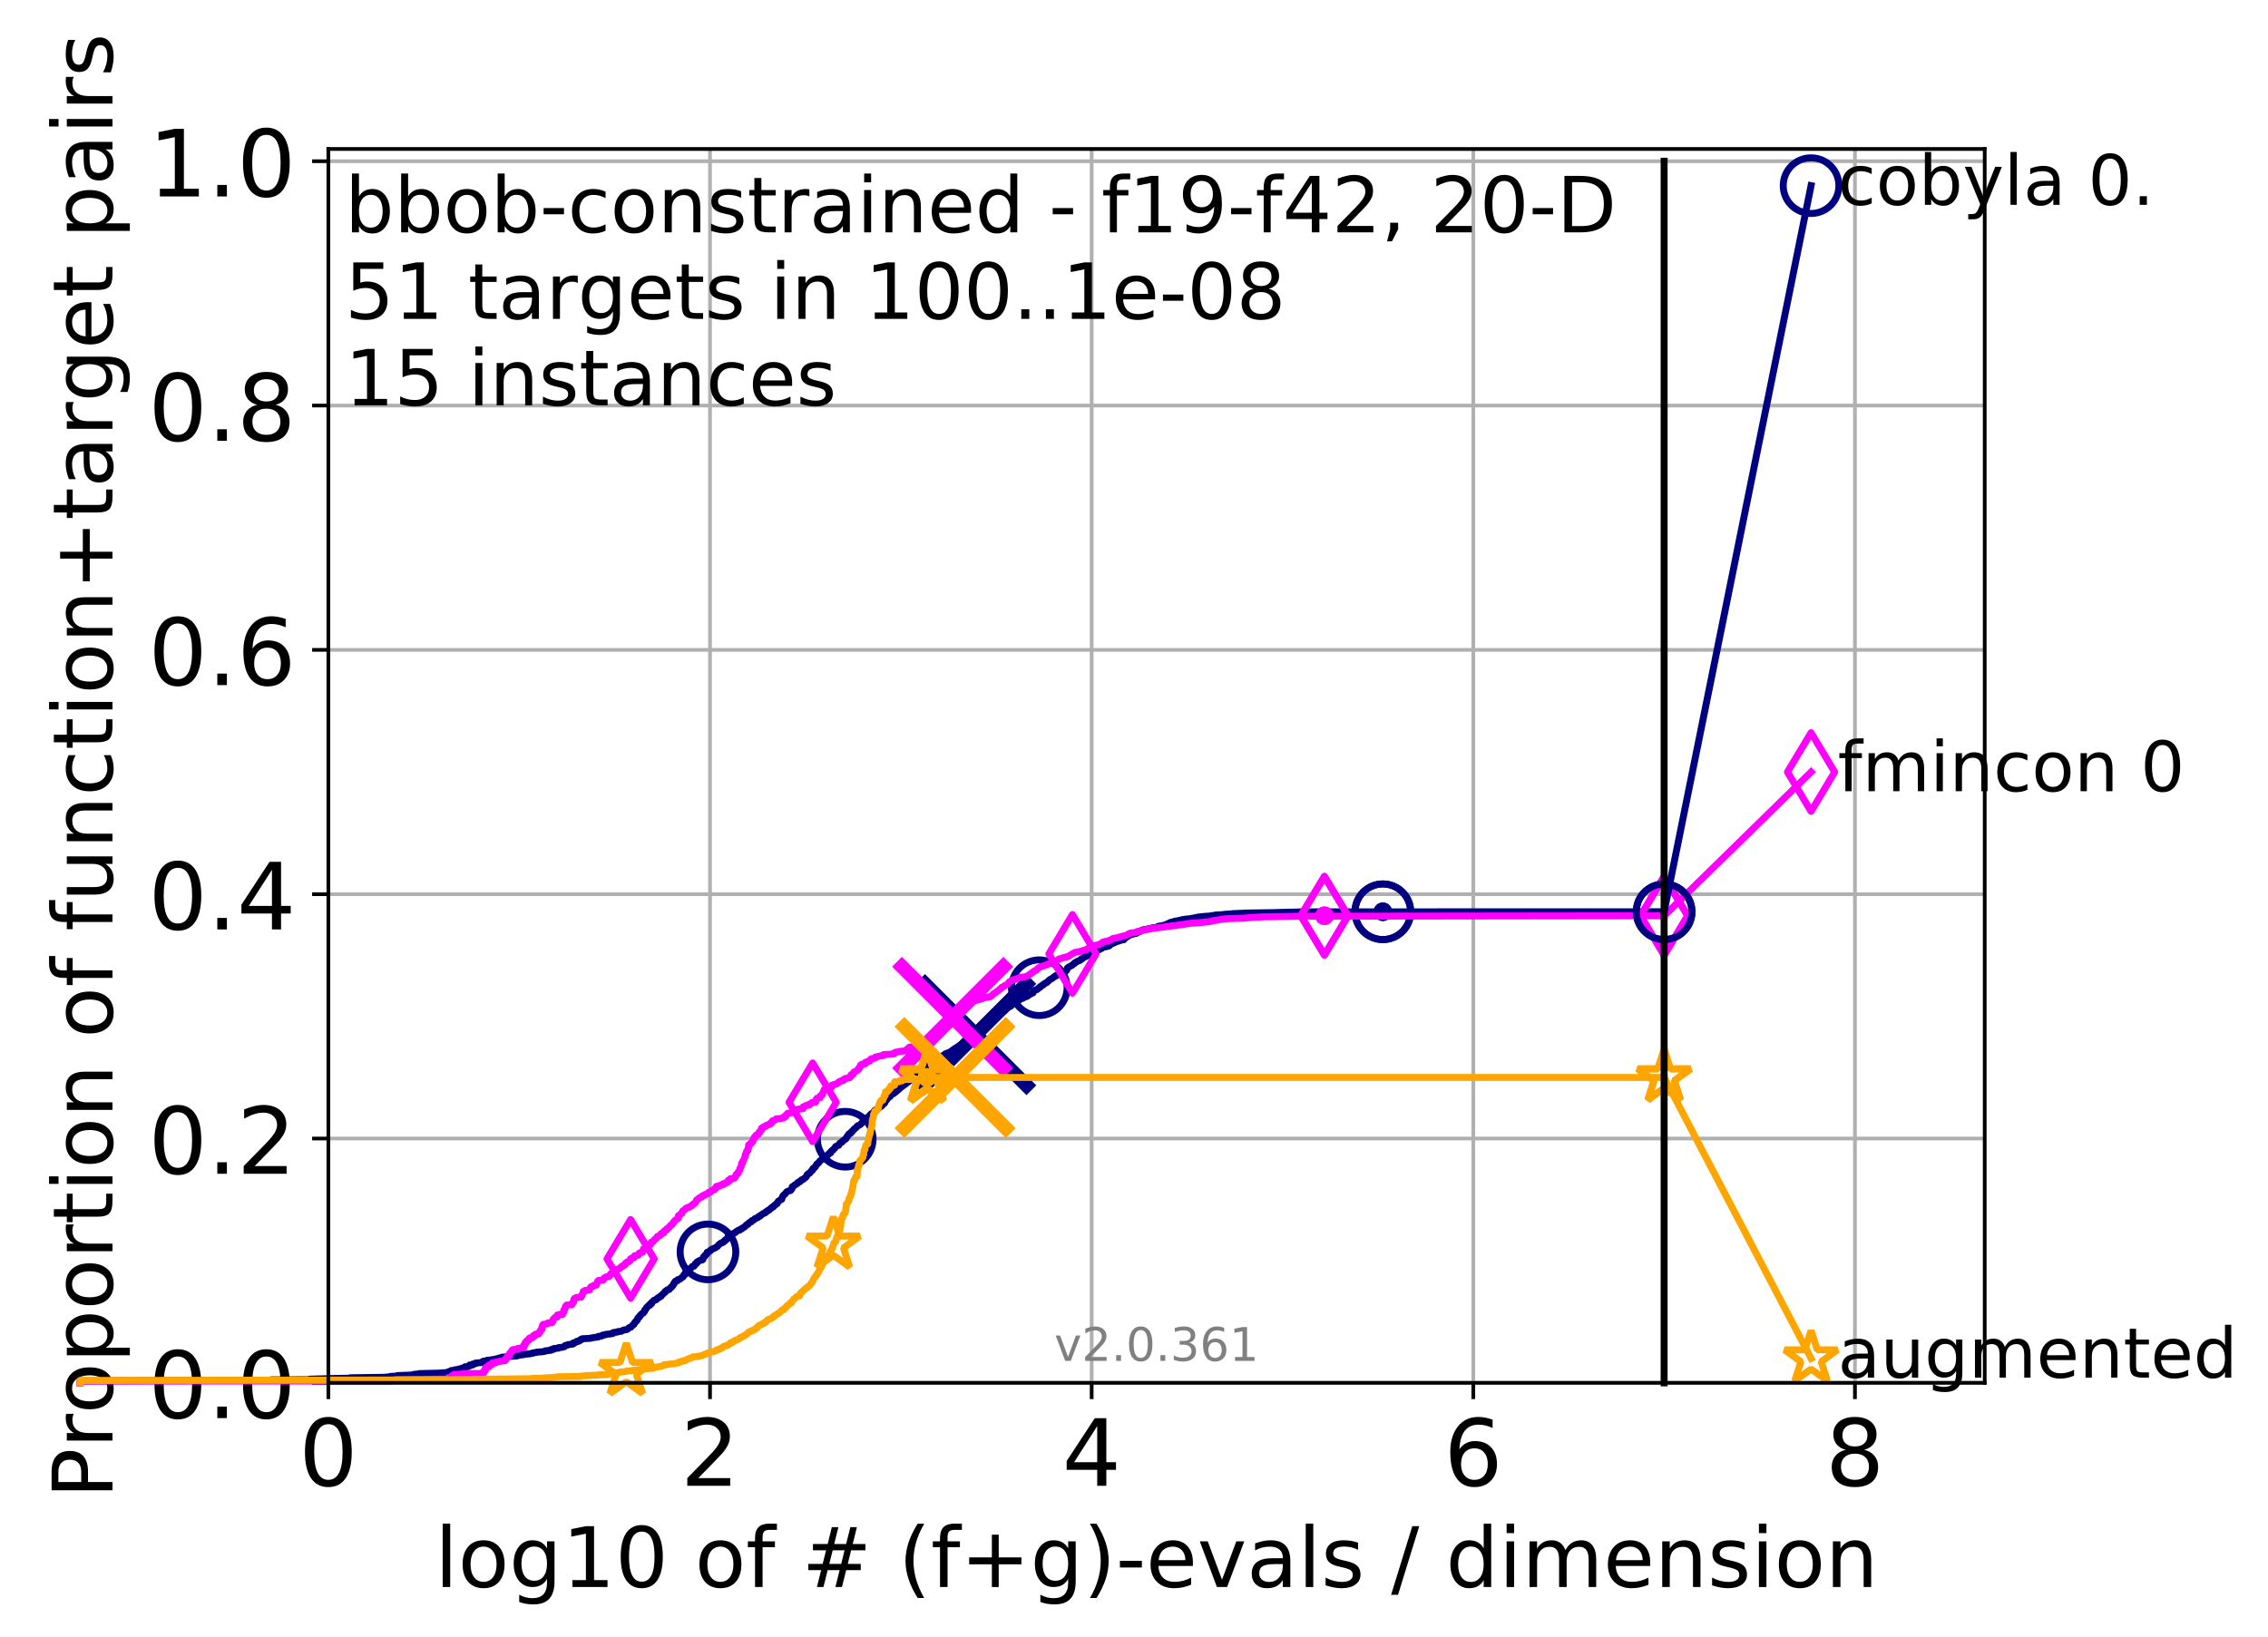 <?xml version="1.0" encoding="utf-8" standalone="no"?>
<!DOCTYPE svg PUBLIC "-//W3C//DTD SVG 1.1//EN"
  "http://www.w3.org/Graphics/SVG/1.1/DTD/svg11.dtd">
<!-- Created with matplotlib (http://matplotlib.org/) -->
<svg height="353pt" version="1.1" viewBox="0 0 489 353" width="489pt" xmlns="http://www.w3.org/2000/svg" xmlns:xlink="http://www.w3.org/1999/xlink">
 <defs>
  <style type="text/css">
*{stroke-linecap:butt;stroke-linejoin:round;}
  </style>
 </defs>
 <g id="figure_1">
  <g id="patch_1">
   <path d="M 0 353.222 
L 489.641 353.222 
L 489.641 0 
L 0 0 
z
" style="fill:#ffffff;"/>
  </g>
  <g id="axes_1">
   <g id="patch_2">
    <path d="M 70.8 298.245 
L 427.92 298.245 
L 427.92 32.133 
L 70.8 32.133 
z
" style="fill:#ffffff;"/>
   </g>
   <g id="matplotlib.axis_1">
    <g id="xtick_1">
     <g id="line2d_1">
      <path clip-path="url(#p7f2c82418a)" d="M 70.8 298.245 
L 70.8 32.133 
" style="fill:none;stroke:#b0b0b0;stroke-linecap:square;stroke-width:0.8;"/>
     </g>
     <g id="line2d_2">
      <defs>
       <path d="M 0 0 
L 0 3.5 
" id="mae9a1725ca" style="stroke:#000000;stroke-width:0.8;"/>
      </defs>
      <g>
       <use style="stroke:#000000;stroke-width:0.8;" x="70.8" xlink:href="#mae9a1725ca" y="298.245"/>
      </g>
     </g>
     <g id="text_1">
      <!-- 0 -->
      <defs>
       <path d="M 31.781 66.406 
Q 24.172 66.406 20.328 58.906 
Q 16.5 51.422 16.5 36.375 
Q 16.5 21.391 20.328 13.891 
Q 24.172 6.391 31.781 6.391 
Q 39.453 6.391 43.281 13.891 
Q 47.125 21.391 47.125 36.375 
Q 47.125 51.422 43.281 58.906 
Q 39.453 66.406 31.781 66.406 
z
M 31.781 74.219 
Q 44.047 74.219 50.516 64.516 
Q 56.984 54.828 56.984 36.375 
Q 56.984 17.969 50.516 8.266 
Q 44.047 -1.422 31.781 -1.422 
Q 19.531 -1.422 13.062 8.266 
Q 6.594 17.969 6.594 36.375 
Q 6.594 54.828 13.062 64.516 
Q 19.531 74.219 31.781 74.219 
z
" id="DejaVuSans-30"/>
      </defs>
      <g transform="translate(64.438 320.442)scale(0.2 -0.2)">
       <use xlink:href="#DejaVuSans-30"/>
      </g>
     </g>
    </g>
    <g id="xtick_2">
     <g id="line2d_3">
      <path clip-path="url(#p7f2c82418a)" d="M 153.086 298.245 
L 153.086 32.133 
" style="fill:none;stroke:#b0b0b0;stroke-linecap:square;stroke-width:0.8;"/>
     </g>
     <g id="line2d_4">
      <g>
       <use style="stroke:#000000;stroke-width:0.8;" x="153.086" xlink:href="#mae9a1725ca" y="298.245"/>
      </g>
     </g>
     <g id="text_2">
      <!-- 2 -->
      <defs>
       <path d="M 19.188 8.297 
L 53.609 8.297 
L 53.609 0 
L 7.328 0 
L 7.328 8.297 
Q 12.938 14.109 22.625 23.891 
Q 32.328 33.688 34.812 36.531 
Q 39.547 41.844 41.422 45.531 
Q 43.312 49.219 43.312 52.781 
Q 43.312 58.594 39.234 62.25 
Q 35.156 65.922 28.609 65.922 
Q 23.969 65.922 18.812 64.312 
Q 13.672 62.703 7.812 59.422 
L 7.812 69.391 
Q 13.766 71.781 18.938 73 
Q 24.125 74.219 28.422 74.219 
Q 39.75 74.219 46.484 68.547 
Q 53.219 62.891 53.219 53.422 
Q 53.219 48.922 51.531 44.891 
Q 49.859 40.875 45.406 35.406 
Q 44.188 33.984 37.641 27.219 
Q 31.109 20.453 19.188 8.297 
z
" id="DejaVuSans-32"/>
      </defs>
      <g transform="translate(146.723 320.442)scale(0.2 -0.2)">
       <use xlink:href="#DejaVuSans-32"/>
      </g>
     </g>
    </g>
    <g id="xtick_3">
     <g id="line2d_5">
      <path clip-path="url(#p7f2c82418a)" d="M 235.371 298.245 
L 235.371 32.133 
" style="fill:none;stroke:#b0b0b0;stroke-linecap:square;stroke-width:0.8;"/>
     </g>
     <g id="line2d_6">
      <g>
       <use style="stroke:#000000;stroke-width:0.8;" x="235.371" xlink:href="#mae9a1725ca" y="298.245"/>
      </g>
     </g>
     <g id="text_3">
      <!-- 4 -->
      <defs>
       <path d="M 37.797 64.312 
L 12.891 25.391 
L 37.797 25.391 
z
M 35.203 72.906 
L 47.609 72.906 
L 47.609 25.391 
L 58.016 25.391 
L 58.016 17.188 
L 47.609 17.188 
L 47.609 0 
L 37.797 0 
L 37.797 17.188 
L 4.891 17.188 
L 4.891 26.703 
z
" id="DejaVuSans-34"/>
      </defs>
      <g transform="translate(229.009 320.442)scale(0.2 -0.2)">
       <use xlink:href="#DejaVuSans-34"/>
      </g>
     </g>
    </g>
    <g id="xtick_4">
     <g id="line2d_7">
      <path clip-path="url(#p7f2c82418a)" d="M 317.657 298.245 
L 317.657 32.133 
" style="fill:none;stroke:#b0b0b0;stroke-linecap:square;stroke-width:0.8;"/>
     </g>
     <g id="line2d_8">
      <g>
       <use style="stroke:#000000;stroke-width:0.8;" x="317.657" xlink:href="#mae9a1725ca" y="298.245"/>
      </g>
     </g>
     <g id="text_4">
      <!-- 6 -->
      <defs>
       <path d="M 33.016 40.375 
Q 26.375 40.375 22.484 35.828 
Q 18.609 31.297 18.609 23.391 
Q 18.609 15.531 22.484 10.953 
Q 26.375 6.391 33.016 6.391 
Q 39.656 6.391 43.531 10.953 
Q 47.406 15.531 47.406 23.391 
Q 47.406 31.297 43.531 35.828 
Q 39.656 40.375 33.016 40.375 
z
M 52.594 71.297 
L 52.594 62.312 
Q 48.875 64.062 45.094 64.984 
Q 41.312 65.922 37.594 65.922 
Q 27.828 65.922 22.672 59.328 
Q 17.531 52.734 16.797 39.406 
Q 19.672 43.656 24.016 45.922 
Q 28.375 48.188 33.594 48.188 
Q 44.578 48.188 50.953 41.516 
Q 57.328 34.859 57.328 23.391 
Q 57.328 12.156 50.688 5.359 
Q 44.047 -1.422 33.016 -1.422 
Q 20.359 -1.422 13.672 8.266 
Q 6.984 17.969 6.984 36.375 
Q 6.984 53.656 15.188 63.938 
Q 23.391 74.219 37.203 74.219 
Q 40.922 74.219 44.703 73.484 
Q 48.484 72.75 52.594 71.297 
z
" id="DejaVuSans-36"/>
      </defs>
      <g transform="translate(311.295 320.442)scale(0.2 -0.2)">
       <use xlink:href="#DejaVuSans-36"/>
      </g>
     </g>
    </g>
    <g id="xtick_5">
     <g id="line2d_9">
      <path clip-path="url(#p7f2c82418a)" d="M 399.943 298.245 
L 399.943 32.133 
" style="fill:none;stroke:#b0b0b0;stroke-linecap:square;stroke-width:0.8;"/>
     </g>
     <g id="line2d_10">
      <g>
       <use style="stroke:#000000;stroke-width:0.8;" x="399.943" xlink:href="#mae9a1725ca" y="298.245"/>
      </g>
     </g>
     <g id="text_5">
      <!-- 8 -->
      <defs>
       <path d="M 31.781 34.625 
Q 24.75 34.625 20.719 30.859 
Q 16.703 27.094 16.703 20.516 
Q 16.703 13.922 20.719 10.156 
Q 24.75 6.391 31.781 6.391 
Q 38.812 6.391 42.859 10.172 
Q 46.922 13.969 46.922 20.516 
Q 46.922 27.094 42.891 30.859 
Q 38.875 34.625 31.781 34.625 
z
M 21.922 38.812 
Q 15.578 40.375 12.031 44.719 
Q 8.5 49.078 8.5 55.328 
Q 8.5 64.062 14.719 69.141 
Q 20.953 74.219 31.781 74.219 
Q 42.672 74.219 48.875 69.141 
Q 55.078 64.062 55.078 55.328 
Q 55.078 49.078 51.531 44.719 
Q 48 40.375 41.703 38.812 
Q 48.828 37.156 52.797 32.312 
Q 56.781 27.484 56.781 20.516 
Q 56.781 9.906 50.312 4.234 
Q 43.844 -1.422 31.781 -1.422 
Q 19.734 -1.422 13.25 4.234 
Q 6.781 9.906 6.781 20.516 
Q 6.781 27.484 10.781 32.312 
Q 14.797 37.156 21.922 38.812 
z
M 18.312 54.391 
Q 18.312 48.734 21.844 45.562 
Q 25.391 42.391 31.781 42.391 
Q 38.141 42.391 41.719 45.562 
Q 45.312 48.734 45.312 54.391 
Q 45.312 60.062 41.719 63.234 
Q 38.141 66.406 31.781 66.406 
Q 25.391 66.406 21.844 63.234 
Q 18.312 60.062 18.312 54.391 
z
" id="DejaVuSans-38"/>
      </defs>
      <g transform="translate(393.58 320.442)scale(0.2 -0.2)">
       <use xlink:href="#DejaVuSans-38"/>
      </g>
     </g>
    </g>
    <g id="text_6">
     <!-- log10 of # (f+g)-evals / dimension -->
     <defs>
      <path d="M 9.422 75.984 
L 18.406 75.984 
L 18.406 0 
L 9.422 0 
z
" id="DejaVuSans-6c"/>
      <path d="M 30.609 48.391 
Q 23.391 48.391 19.188 42.75 
Q 14.984 37.109 14.984 27.297 
Q 14.984 17.484 19.156 11.844 
Q 23.344 6.203 30.609 6.203 
Q 37.797 6.203 41.984 11.859 
Q 46.188 17.531 46.188 27.297 
Q 46.188 37.016 41.984 42.703 
Q 37.797 48.391 30.609 48.391 
z
M 30.609 56 
Q 42.328 56 49.016 48.375 
Q 55.719 40.766 55.719 27.297 
Q 55.719 13.875 49.016 6.219 
Q 42.328 -1.422 30.609 -1.422 
Q 18.844 -1.422 12.172 6.219 
Q 5.516 13.875 5.516 27.297 
Q 5.516 40.766 12.172 48.375 
Q 18.844 56 30.609 56 
z
" id="DejaVuSans-6f"/>
      <path d="M 45.406 27.984 
Q 45.406 37.75 41.375 43.109 
Q 37.359 48.484 30.078 48.484 
Q 22.859 48.484 18.828 43.109 
Q 14.797 37.75 14.797 27.984 
Q 14.797 18.266 18.828 12.891 
Q 22.859 7.516 30.078 7.516 
Q 37.359 7.516 41.375 12.891 
Q 45.406 18.266 45.406 27.984 
z
M 54.391 6.781 
Q 54.391 -7.172 48.188 -13.984 
Q 42 -20.797 29.203 -20.797 
Q 24.469 -20.797 20.266 -20.094 
Q 16.062 -19.391 12.109 -17.922 
L 12.109 -9.188 
Q 16.062 -11.328 19.922 -12.344 
Q 23.781 -13.375 27.781 -13.375 
Q 36.625 -13.375 41.016 -8.766 
Q 45.406 -4.156 45.406 5.172 
L 45.406 9.625 
Q 42.625 4.781 38.281 2.391 
Q 33.938 0 27.875 0 
Q 17.828 0 11.672 7.656 
Q 5.516 15.328 5.516 27.984 
Q 5.516 40.672 11.672 48.328 
Q 17.828 56 27.875 56 
Q 33.938 56 38.281 53.609 
Q 42.625 51.219 45.406 46.391 
L 45.406 54.688 
L 54.391 54.688 
z
" id="DejaVuSans-67"/>
      <path d="M 12.406 8.297 
L 28.516 8.297 
L 28.516 63.922 
L 10.984 60.406 
L 10.984 69.391 
L 28.422 72.906 
L 38.281 72.906 
L 38.281 8.297 
L 54.391 8.297 
L 54.391 0 
L 12.406 0 
z
" id="DejaVuSans-31"/>
      <path id="DejaVuSans-20"/>
      <path d="M 37.109 75.984 
L 37.109 68.5 
L 28.516 68.5 
Q 23.688 68.5 21.797 66.547 
Q 19.922 64.594 19.922 59.516 
L 19.922 54.688 
L 34.719 54.688 
L 34.719 47.703 
L 19.922 47.703 
L 19.922 0 
L 10.891 0 
L 10.891 47.703 
L 2.297 47.703 
L 2.297 54.688 
L 10.891 54.688 
L 10.891 58.5 
Q 10.891 67.625 15.141 71.797 
Q 19.391 75.984 28.609 75.984 
z
" id="DejaVuSans-66"/>
      <path d="M 51.125 44 
L 36.922 44 
L 32.812 27.688 
L 47.125 27.688 
z
M 43.797 71.781 
L 38.719 51.516 
L 52.984 51.516 
L 58.109 71.781 
L 65.922 71.781 
L 60.891 51.516 
L 76.125 51.516 
L 76.125 44 
L 58.984 44 
L 54.984 27.688 
L 70.516 27.688 
L 70.516 20.219 
L 53.078 20.219 
L 48 0 
L 40.188 0 
L 45.219 20.219 
L 30.906 20.219 
L 25.875 0 
L 18.016 0 
L 23.094 20.219 
L 7.719 20.219 
L 7.719 27.688 
L 24.906 27.688 
L 29 44 
L 13.281 44 
L 13.281 51.516 
L 30.906 51.516 
L 35.891 71.781 
z
" id="DejaVuSans-23"/>
      <path d="M 31 75.875 
Q 24.469 64.656 21.281 53.656 
Q 18.109 42.672 18.109 31.391 
Q 18.109 20.125 21.312 9.062 
Q 24.516 -2 31 -13.188 
L 23.188 -13.188 
Q 15.875 -1.703 12.234 9.375 
Q 8.594 20.453 8.594 31.391 
Q 8.594 42.281 12.203 53.312 
Q 15.828 64.359 23.188 75.875 
z
" id="DejaVuSans-28"/>
      <path d="M 46 62.703 
L 46 35.5 
L 73.188 35.5 
L 73.188 27.203 
L 46 27.203 
L 46 0 
L 37.797 0 
L 37.797 27.203 
L 10.594 27.203 
L 10.594 35.5 
L 37.797 35.5 
L 37.797 62.703 
z
" id="DejaVuSans-2b"/>
      <path d="M 8.016 75.875 
L 15.828 75.875 
Q 23.141 64.359 26.781 53.312 
Q 30.422 42.281 30.422 31.391 
Q 30.422 20.453 26.781 9.375 
Q 23.141 -1.703 15.828 -13.188 
L 8.016 -13.188 
Q 14.5 -2 17.703 9.062 
Q 20.906 20.125 20.906 31.391 
Q 20.906 42.672 17.703 53.656 
Q 14.5 64.656 8.016 75.875 
z
" id="DejaVuSans-29"/>
      <path d="M 4.891 31.391 
L 31.203 31.391 
L 31.203 23.391 
L 4.891 23.391 
z
" id="DejaVuSans-2d"/>
      <path d="M 56.203 29.594 
L 56.203 25.203 
L 14.891 25.203 
Q 15.484 15.922 20.484 11.062 
Q 25.484 6.203 34.422 6.203 
Q 39.594 6.203 44.453 7.469 
Q 49.312 8.734 54.109 11.281 
L 54.109 2.781 
Q 49.266 0.734 44.188 -0.344 
Q 39.109 -1.422 33.891 -1.422 
Q 20.797 -1.422 13.156 6.188 
Q 5.516 13.812 5.516 26.812 
Q 5.516 40.234 12.766 48.109 
Q 20.016 56 32.328 56 
Q 43.359 56 49.781 48.891 
Q 56.203 41.797 56.203 29.594 
z
M 47.219 32.234 
Q 47.125 39.594 43.094 43.984 
Q 39.062 48.391 32.422 48.391 
Q 24.906 48.391 20.391 44.141 
Q 15.875 39.891 15.188 32.172 
z
" id="DejaVuSans-65"/>
      <path d="M 2.984 54.688 
L 12.5 54.688 
L 29.594 8.797 
L 46.688 54.688 
L 56.203 54.688 
L 35.688 0 
L 23.484 0 
z
" id="DejaVuSans-76"/>
      <path d="M 34.281 27.484 
Q 23.391 27.484 19.188 25 
Q 14.984 22.516 14.984 16.5 
Q 14.984 11.719 18.141 8.906 
Q 21.297 6.109 26.703 6.109 
Q 34.188 6.109 38.703 11.406 
Q 43.219 16.703 43.219 25.484 
L 43.219 27.484 
z
M 52.203 31.203 
L 52.203 0 
L 43.219 0 
L 43.219 8.297 
Q 40.141 3.328 35.547 0.953 
Q 30.953 -1.422 24.312 -1.422 
Q 15.922 -1.422 10.953 3.297 
Q 6 8.016 6 15.922 
Q 6 25.141 12.172 29.828 
Q 18.359 34.516 30.609 34.516 
L 43.219 34.516 
L 43.219 35.406 
Q 43.219 41.609 39.141 45 
Q 35.062 48.391 27.688 48.391 
Q 23 48.391 18.547 47.266 
Q 14.109 46.141 10.016 43.891 
L 10.016 52.203 
Q 14.938 54.109 19.578 55.047 
Q 24.219 56 28.609 56 
Q 40.484 56 46.344 49.844 
Q 52.203 43.703 52.203 31.203 
z
" id="DejaVuSans-61"/>
      <path d="M 44.281 53.078 
L 44.281 44.578 
Q 40.484 46.531 36.375 47.5 
Q 32.281 48.484 27.875 48.484 
Q 21.188 48.484 17.844 46.438 
Q 14.5 44.391 14.5 40.281 
Q 14.5 37.156 16.891 35.375 
Q 19.281 33.594 26.516 31.984 
L 29.594 31.297 
Q 39.156 29.25 43.188 25.516 
Q 47.219 21.781 47.219 15.094 
Q 47.219 7.469 41.188 3.016 
Q 35.156 -1.422 24.609 -1.422 
Q 20.219 -1.422 15.453 -0.562 
Q 10.688 0.297 5.422 2 
L 5.422 11.281 
Q 10.406 8.688 15.234 7.391 
Q 20.062 6.109 24.812 6.109 
Q 31.156 6.109 34.562 8.281 
Q 37.984 10.453 37.984 14.406 
Q 37.984 18.062 35.516 20.016 
Q 33.062 21.969 24.703 23.781 
L 21.578 24.516 
Q 13.234 26.266 9.516 29.906 
Q 5.812 33.547 5.812 39.891 
Q 5.812 47.609 11.281 51.797 
Q 16.75 56 26.812 56 
Q 31.781 56 36.172 55.266 
Q 40.578 54.547 44.281 53.078 
z
" id="DejaVuSans-73"/>
      <path d="M 25.391 72.906 
L 33.688 72.906 
L 8.297 -9.281 
L 0 -9.281 
z
" id="DejaVuSans-2f"/>
      <path d="M 45.406 46.391 
L 45.406 75.984 
L 54.391 75.984 
L 54.391 0 
L 45.406 0 
L 45.406 8.203 
Q 42.578 3.328 38.25 0.953 
Q 33.938 -1.422 27.875 -1.422 
Q 17.969 -1.422 11.734 6.484 
Q 5.516 14.406 5.516 27.297 
Q 5.516 40.188 11.734 48.094 
Q 17.969 56 27.875 56 
Q 33.938 56 38.25 53.625 
Q 42.578 51.266 45.406 46.391 
z
M 14.797 27.297 
Q 14.797 17.391 18.875 11.75 
Q 22.953 6.109 30.078 6.109 
Q 37.203 6.109 41.297 11.75 
Q 45.406 17.391 45.406 27.297 
Q 45.406 37.203 41.297 42.844 
Q 37.203 48.484 30.078 48.484 
Q 22.953 48.484 18.875 42.844 
Q 14.797 37.203 14.797 27.297 
z
" id="DejaVuSans-64"/>
      <path d="M 9.422 54.688 
L 18.406 54.688 
L 18.406 0 
L 9.422 0 
z
M 9.422 75.984 
L 18.406 75.984 
L 18.406 64.594 
L 9.422 64.594 
z
" id="DejaVuSans-69"/>
      <path d="M 52 44.188 
Q 55.375 50.25 60.062 53.125 
Q 64.75 56 71.094 56 
Q 79.641 56 84.281 50.016 
Q 88.922 44.047 88.922 33.016 
L 88.922 0 
L 79.891 0 
L 79.891 32.719 
Q 79.891 40.578 77.094 44.375 
Q 74.312 48.188 68.609 48.188 
Q 61.625 48.188 57.562 43.547 
Q 53.516 38.922 53.516 30.906 
L 53.516 0 
L 44.484 0 
L 44.484 32.719 
Q 44.484 40.625 41.703 44.406 
Q 38.922 48.188 33.109 48.188 
Q 26.219 48.188 22.156 43.531 
Q 18.109 38.875 18.109 30.906 
L 18.109 0 
L 9.078 0 
L 9.078 54.688 
L 18.109 54.688 
L 18.109 46.188 
Q 21.188 51.219 25.484 53.609 
Q 29.781 56 35.688 56 
Q 41.656 56 45.828 52.969 
Q 50 49.953 52 44.188 
z
" id="DejaVuSans-6d"/>
      <path d="M 54.891 33.016 
L 54.891 0 
L 45.906 0 
L 45.906 32.719 
Q 45.906 40.484 42.875 44.328 
Q 39.844 48.188 33.797 48.188 
Q 26.516 48.188 22.312 43.547 
Q 18.109 38.922 18.109 30.906 
L 18.109 0 
L 9.078 0 
L 9.078 54.688 
L 18.109 54.688 
L 18.109 46.188 
Q 21.344 51.125 25.703 53.562 
Q 30.078 56 35.797 56 
Q 45.219 56 50.047 50.172 
Q 54.891 44.344 54.891 33.016 
z
" id="DejaVuSans-6e"/>
     </defs>
     <g transform="translate(93.753 342.279)scale(0.18 -0.18)">
      <use xlink:href="#DejaVuSans-6c"/>
      <use x="27.783" xlink:href="#DejaVuSans-6f"/>
      <use x="88.965" xlink:href="#DejaVuSans-67"/>
      <use x="152.441" xlink:href="#DejaVuSans-31"/>
      <use x="216.064" xlink:href="#DejaVuSans-30"/>
      <use x="279.688" xlink:href="#DejaVuSans-20"/>
      <use x="311.475" xlink:href="#DejaVuSans-6f"/>
      <use x="372.656" xlink:href="#DejaVuSans-66"/>
      <use x="407.861" xlink:href="#DejaVuSans-20"/>
      <use x="439.648" xlink:href="#DejaVuSans-23"/>
      <use x="523.438" xlink:href="#DejaVuSans-20"/>
      <use x="555.225" xlink:href="#DejaVuSans-28"/>
      <use x="594.238" xlink:href="#DejaVuSans-66"/>
      <use x="629.443" xlink:href="#DejaVuSans-2b"/>
      <use x="713.232" xlink:href="#DejaVuSans-67"/>
      <use x="776.709" xlink:href="#DejaVuSans-29"/>
      <use x="815.723" xlink:href="#DejaVuSans-2d"/>
      <use x="851.807" xlink:href="#DejaVuSans-65"/>
      <use x="913.33" xlink:href="#DejaVuSans-76"/>
      <use x="972.51" xlink:href="#DejaVuSans-61"/>
      <use x="1033.789" xlink:href="#DejaVuSans-6c"/>
      <use x="1061.572" xlink:href="#DejaVuSans-73"/>
      <use x="1113.672" xlink:href="#DejaVuSans-20"/>
      <use x="1145.459" xlink:href="#DejaVuSans-2f"/>
      <use x="1179.15" xlink:href="#DejaVuSans-20"/>
      <use x="1210.938" xlink:href="#DejaVuSans-64"/>
      <use x="1274.414" xlink:href="#DejaVuSans-69"/>
      <use x="1302.197" xlink:href="#DejaVuSans-6d"/>
      <use x="1399.609" xlink:href="#DejaVuSans-65"/>
      <use x="1461.133" xlink:href="#DejaVuSans-6e"/>
      <use x="1524.512" xlink:href="#DejaVuSans-73"/>
      <use x="1576.611" xlink:href="#DejaVuSans-69"/>
      <use x="1604.395" xlink:href="#DejaVuSans-6f"/>
      <use x="1665.576" xlink:href="#DejaVuSans-6e"/>
     </g>
    </g>
   </g>
   <g id="matplotlib.axis_2">
    <g id="ytick_1">
     <g id="line2d_11">
      <path clip-path="url(#p7f2c82418a)" d="M 70.8 298.245 
L 427.92 298.245 
" style="fill:none;stroke:#b0b0b0;stroke-linecap:square;stroke-width:0.8;"/>
     </g>
     <g id="line2d_12">
      <defs>
       <path d="M 0 0 
L -3.5 0 
" id="m386aa9b373" style="stroke:#000000;stroke-width:0.8;"/>
      </defs>
      <g>
       <use style="stroke:#000000;stroke-width:0.8;" x="70.8" xlink:href="#m386aa9b373" y="298.245"/>
      </g>
     </g>
     <g id="text_7">
      <!-- 0.0 -->
      <defs>
       <path d="M 10.688 12.406 
L 21 12.406 
L 21 0 
L 10.688 0 
z
" id="DejaVuSans-2e"/>
      </defs>
      <g transform="translate(31.994 305.844)scale(0.2 -0.2)">
       <use xlink:href="#DejaVuSans-30"/>
       <use x="63.623" xlink:href="#DejaVuSans-2e"/>
       <use x="95.41" xlink:href="#DejaVuSans-30"/>
      </g>
     </g>
    </g>
    <g id="ytick_2">
     <g id="line2d_13">
      <path clip-path="url(#p7f2c82418a)" d="M 70.8 245.55 
L 427.92 245.55 
" style="fill:none;stroke:#b0b0b0;stroke-linecap:square;stroke-width:0.8;"/>
     </g>
     <g id="line2d_14">
      <g>
       <use style="stroke:#000000;stroke-width:0.8;" x="70.8" xlink:href="#m386aa9b373" y="245.55"/>
      </g>
     </g>
     <g id="text_8">
      <!-- 0.2 -->
      <g transform="translate(31.994 253.148)scale(0.2 -0.2)">
       <use xlink:href="#DejaVuSans-30"/>
       <use x="63.623" xlink:href="#DejaVuSans-2e"/>
       <use x="95.41" xlink:href="#DejaVuSans-32"/>
      </g>
     </g>
    </g>
    <g id="ytick_3">
     <g id="line2d_15">
      <path clip-path="url(#p7f2c82418a)" d="M 70.8 192.854 
L 427.92 192.854 
" style="fill:none;stroke:#b0b0b0;stroke-linecap:square;stroke-width:0.8;"/>
     </g>
     <g id="line2d_16">
      <g>
       <use style="stroke:#000000;stroke-width:0.8;" x="70.8" xlink:href="#m386aa9b373" y="192.854"/>
      </g>
     </g>
     <g id="text_9">
      <!-- 0.4 -->
      <g transform="translate(31.994 200.453)scale(0.2 -0.2)">
       <use xlink:href="#DejaVuSans-30"/>
       <use x="63.623" xlink:href="#DejaVuSans-2e"/>
       <use x="95.41" xlink:href="#DejaVuSans-34"/>
      </g>
     </g>
    </g>
    <g id="ytick_4">
     <g id="line2d_17">
      <path clip-path="url(#p7f2c82418a)" d="M 70.8 140.159 
L 427.92 140.159 
" style="fill:none;stroke:#b0b0b0;stroke-linecap:square;stroke-width:0.8;"/>
     </g>
     <g id="line2d_18">
      <g>
       <use style="stroke:#000000;stroke-width:0.8;" x="70.8" xlink:href="#m386aa9b373" y="140.159"/>
      </g>
     </g>
     <g id="text_10">
      <!-- 0.6 -->
      <g transform="translate(31.994 147.757)scale(0.2 -0.2)">
       <use xlink:href="#DejaVuSans-30"/>
       <use x="63.623" xlink:href="#DejaVuSans-2e"/>
       <use x="95.41" xlink:href="#DejaVuSans-36"/>
      </g>
     </g>
    </g>
    <g id="ytick_5">
     <g id="line2d_19">
      <path clip-path="url(#p7f2c82418a)" d="M 70.8 87.464 
L 427.92 87.464 
" style="fill:none;stroke:#b0b0b0;stroke-linecap:square;stroke-width:0.8;"/>
     </g>
     <g id="line2d_20">
      <g>
       <use style="stroke:#000000;stroke-width:0.8;" x="70.8" xlink:href="#m386aa9b373" y="87.464"/>
      </g>
     </g>
     <g id="text_11">
      <!-- 0.8 -->
      <g transform="translate(31.994 95.062)scale(0.2 -0.2)">
       <use xlink:href="#DejaVuSans-30"/>
       <use x="63.623" xlink:href="#DejaVuSans-2e"/>
       <use x="95.41" xlink:href="#DejaVuSans-38"/>
      </g>
     </g>
    </g>
    <g id="ytick_6">
     <g id="line2d_21">
      <path clip-path="url(#p7f2c82418a)" d="M 70.8 34.768 
L 427.92 34.768 
" style="fill:none;stroke:#b0b0b0;stroke-linecap:square;stroke-width:0.8;"/>
     </g>
     <g id="line2d_22">
      <g>
       <use style="stroke:#000000;stroke-width:0.8;" x="70.8" xlink:href="#m386aa9b373" y="34.768"/>
      </g>
     </g>
     <g id="text_12">
      <!-- 1.0 -->
      <g transform="translate(31.994 42.367)scale(0.2 -0.2)">
       <use xlink:href="#DejaVuSans-31"/>
       <use x="63.623" xlink:href="#DejaVuSans-2e"/>
       <use x="95.41" xlink:href="#DejaVuSans-30"/>
      </g>
     </g>
    </g>
    <g id="text_13">
     <!-- Proportion of function+target pairs -->
     <defs>
      <path d="M 19.672 64.797 
L 19.672 37.406 
L 32.078 37.406 
Q 38.969 37.406 42.719 40.969 
Q 46.484 44.531 46.484 51.125 
Q 46.484 57.672 42.719 61.234 
Q 38.969 64.797 32.078 64.797 
z
M 9.812 72.906 
L 32.078 72.906 
Q 44.344 72.906 50.609 67.359 
Q 56.891 61.812 56.891 51.125 
Q 56.891 40.328 50.609 34.812 
Q 44.344 29.297 32.078 29.297 
L 19.672 29.297 
L 19.672 0 
L 9.812 0 
z
" id="DejaVuSans-50"/>
      <path d="M 41.109 46.297 
Q 39.594 47.172 37.812 47.578 
Q 36.031 48 33.891 48 
Q 26.266 48 22.188 43.047 
Q 18.109 38.094 18.109 28.812 
L 18.109 0 
L 9.078 0 
L 9.078 54.688 
L 18.109 54.688 
L 18.109 46.188 
Q 20.953 51.172 25.484 53.578 
Q 30.031 56 36.531 56 
Q 37.453 56 38.578 55.875 
Q 39.703 55.766 41.062 55.516 
z
" id="DejaVuSans-72"/>
      <path d="M 18.109 8.203 
L 18.109 -20.797 
L 9.078 -20.797 
L 9.078 54.688 
L 18.109 54.688 
L 18.109 46.391 
Q 20.953 51.266 25.266 53.625 
Q 29.594 56 35.594 56 
Q 45.562 56 51.781 48.094 
Q 58.016 40.188 58.016 27.297 
Q 58.016 14.406 51.781 6.484 
Q 45.562 -1.422 35.594 -1.422 
Q 29.594 -1.422 25.266 0.953 
Q 20.953 3.328 18.109 8.203 
z
M 48.688 27.297 
Q 48.688 37.203 44.609 42.844 
Q 40.531 48.484 33.406 48.484 
Q 26.266 48.484 22.188 42.844 
Q 18.109 37.203 18.109 27.297 
Q 18.109 17.391 22.188 11.75 
Q 26.266 6.109 33.406 6.109 
Q 40.531 6.109 44.609 11.75 
Q 48.688 17.391 48.688 27.297 
z
" id="DejaVuSans-70"/>
      <path d="M 18.312 70.219 
L 18.312 54.688 
L 36.812 54.688 
L 36.812 47.703 
L 18.312 47.703 
L 18.312 18.016 
Q 18.312 11.328 20.141 9.422 
Q 21.969 7.516 27.594 7.516 
L 36.812 7.516 
L 36.812 0 
L 27.594 0 
Q 17.188 0 13.234 3.875 
Q 9.281 7.766 9.281 18.016 
L 9.281 47.703 
L 2.688 47.703 
L 2.688 54.688 
L 9.281 54.688 
L 9.281 70.219 
z
" id="DejaVuSans-74"/>
      <path d="M 8.5 21.578 
L 8.5 54.688 
L 17.484 54.688 
L 17.484 21.922 
Q 17.484 14.156 20.5 10.266 
Q 23.531 6.391 29.594 6.391 
Q 36.859 6.391 41.078 11.031 
Q 45.312 15.672 45.312 23.688 
L 45.312 54.688 
L 54.297 54.688 
L 54.297 0 
L 45.312 0 
L 45.312 8.406 
Q 42.047 3.422 37.719 1 
Q 33.406 -1.422 27.688 -1.422 
Q 18.266 -1.422 13.375 4.438 
Q 8.5 10.297 8.5 21.578 
z
M 31.109 56 
z
" id="DejaVuSans-75"/>
      <path d="M 48.781 52.594 
L 48.781 44.188 
Q 44.969 46.297 41.141 47.344 
Q 37.312 48.391 33.406 48.391 
Q 24.656 48.391 19.812 42.844 
Q 14.984 37.312 14.984 27.297 
Q 14.984 17.281 19.812 11.734 
Q 24.656 6.203 33.406 6.203 
Q 37.312 6.203 41.141 7.25 
Q 44.969 8.297 48.781 10.406 
L 48.781 2.094 
Q 45.016 0.344 40.984 -0.531 
Q 36.969 -1.422 32.422 -1.422 
Q 20.062 -1.422 12.781 6.344 
Q 5.516 14.109 5.516 27.297 
Q 5.516 40.672 12.859 48.328 
Q 20.219 56 33.016 56 
Q 37.156 56 41.109 55.141 
Q 45.062 54.297 48.781 52.594 
z
" id="DejaVuSans-63"/>
     </defs>
     <g transform="translate(24.25 323.179)rotate(-90)scale(0.18 -0.18)">
      <use xlink:href="#DejaVuSans-50"/>
      <use x="60.287" xlink:href="#DejaVuSans-72"/>
      <use x="101.369" xlink:href="#DejaVuSans-6f"/>
      <use x="162.551" xlink:href="#DejaVuSans-70"/>
      <use x="226.027" xlink:href="#DejaVuSans-6f"/>
      <use x="287.209" xlink:href="#DejaVuSans-72"/>
      <use x="328.322" xlink:href="#DejaVuSans-74"/>
      <use x="367.531" xlink:href="#DejaVuSans-69"/>
      <use x="395.314" xlink:href="#DejaVuSans-6f"/>
      <use x="456.496" xlink:href="#DejaVuSans-6e"/>
      <use x="519.875" xlink:href="#DejaVuSans-20"/>
      <use x="551.662" xlink:href="#DejaVuSans-6f"/>
      <use x="612.844" xlink:href="#DejaVuSans-66"/>
      <use x="648.049" xlink:href="#DejaVuSans-20"/>
      <use x="679.836" xlink:href="#DejaVuSans-66"/>
      <use x="715.041" xlink:href="#DejaVuSans-75"/>
      <use x="778.42" xlink:href="#DejaVuSans-6e"/>
      <use x="841.799" xlink:href="#DejaVuSans-63"/>
      <use x="896.779" xlink:href="#DejaVuSans-74"/>
      <use x="935.988" xlink:href="#DejaVuSans-69"/>
      <use x="963.771" xlink:href="#DejaVuSans-6f"/>
      <use x="1024.953" xlink:href="#DejaVuSans-6e"/>
      <use x="1088.332" xlink:href="#DejaVuSans-2b"/>
      <use x="1172.121" xlink:href="#DejaVuSans-74"/>
      <use x="1211.33" xlink:href="#DejaVuSans-61"/>
      <use x="1272.609" xlink:href="#DejaVuSans-72"/>
      <use x="1313.707" xlink:href="#DejaVuSans-67"/>
      <use x="1377.184" xlink:href="#DejaVuSans-65"/>
      <use x="1438.707" xlink:href="#DejaVuSans-74"/>
      <use x="1477.916" xlink:href="#DejaVuSans-20"/>
      <use x="1509.703" xlink:href="#DejaVuSans-70"/>
      <use x="1573.18" xlink:href="#DejaVuSans-61"/>
      <use x="1634.459" xlink:href="#DejaVuSans-69"/>
      <use x="1662.242" xlink:href="#DejaVuSans-72"/>
      <use x="1703.355" xlink:href="#DejaVuSans-73"/>
     </g>
    </g>
   </g>
   <g id="line2d_23">
    <defs>
     <path d="M 0 1.5 
C 0.398 1.5 0.779 1.342 1.061 1.061 
C 1.342 0.779 1.5 0.398 1.5 0 
C 1.5 -0.398 1.342 -0.779 1.061 -1.061 
C 0.779 -1.342 0.398 -1.5 0 -1.5 
C -0.398 -1.5 -0.779 -1.342 -1.061 -1.061 
C -1.342 -0.779 -1.5 -0.398 -1.5 0 
C -1.5 0.398 -1.342 0.779 -1.061 1.061 
C -0.779 1.342 -0.398 1.5 0 1.5 
z
" id="maf76ce137e" style="stroke:#000080;"/>
    </defs>
    <g>
     <use style="fill:#000080;stroke:#000080;" x="298.152" xlink:href="#maf76ce137e" y="196.643"/>
     <use style="fill:#000080;stroke:#000080;" x="298.152" xlink:href="#maf76ce137e" y="196.643"/>
    </g>
   </g>
   <g id="line2d_24">
    <path d="M 17.272 298.245 
L 17.272 297.815 
L 58.415 297.707 
L 58.415 297.6 
L 66.813 297.557 
L 66.813 297.449 
L 70.8 297.341 
L 70.8 297.32 
L 75.488 297.234 
L 75.488 297.148 
L 83.185 297.04 
L 83.185 296.997 
L 84.057 296.997 
L 84.057 296.868 
L 85.683 296.76 
L 85.683 296.674 
L 88.548 296.566 
L 88.548 296.545 
L 89.197 296.545 
L 89.197 296.416 
L 90.43 296.308 
L 90.43 296.243 
L 95.118 296.136 
L 95.118 296.093 
L 96.442 296.028 
L 96.442 295.942 
L 96.863 295.942 
L 96.863 295.791 
L 97.273 295.791 
L 97.273 295.598 
L 98.068 295.512 
L 98.068 295.425 
L 98.828 295.425 
L 98.828 295.275 
L 99.558 295.21 
L 99.558 295.081 
L 100.258 294.973 
L 100.258 294.78 
L 100.933 294.758 
L 100.933 294.607 
L 101.261 294.607 
L 101.261 294.392 
L 101.899 294.392 
L 101.899 294.199 
L 102.515 294.112 
L 102.515 293.983 
L 103.687 293.876 
L 103.687 293.854 
L 103.969 293.854 
L 103.969 293.703 
L 104.246 293.703 
L 104.246 293.553 
L 105.052 293.51 
L 105.052 293.359 
L 106.073 293.316 
L 106.073 293.23 
L 106.803 293.187 
L 106.803 293.101 
L 107.503 293.015 
L 107.503 292.907 
L 108.178 292.821 
L 108.178 292.713 
L 109.455 292.627 
L 109.455 292.563 
L 111.399 292.455 
L 111.399 292.412 
L 111.943 292.304 
L 111.943 292.261 
L 112.984 292.154 
L 112.984 292.089 
L 114.284 291.981 
L 114.284 291.938 
L 114.9 291.852 
L 114.9 291.788 
L 115.642 291.68 
L 115.642 291.637 
L 117.038 291.529 
L 117.038 291.508 
L 117.568 291.422 
L 117.568 291.336 
L 118.705 291.228 
L 118.705 291.206 
L 118.827 291.206 
L 118.827 291.056 
L 119.424 290.991 
L 119.424 290.84 
L 120.452 290.754 
L 120.452 290.647 
L 121.319 290.561 
L 121.424 290.496 
L 121.737 290.431 
L 121.84 290.195 
L 122.346 290.109 
L 122.445 290.001 
L 123.317 289.915 
L 123.317 289.872 
L 123.599 289.85 
L 123.599 289.635 
L 124.058 289.549 
L 124.149 289.42 
L 124.417 289.398 
L 124.417 289.269 
L 124.856 289.248 
L 124.856 289.14 
L 125.115 289.075 
L 125.2 288.882 
L 125.453 288.882 
L 125.537 288.731 
L 127.286 288.645 
L 127.286 288.602 
L 127.954 288.494 
L 127.954 288.473 
L 128.947 288.365 
L 128.947 288.236 
L 129.69 288.15 
L 129.69 288.085 
L 129.888 288.085 
L 129.888 287.956 
L 130.531 287.87 
L 130.594 287.784 
L 131.751 287.676 
L 131.751 287.612 
L 132.13 287.612 
L 132.216 287.396 
L 133.113 287.289 
L 133.14 287.203 
L 133.966 287.116 
L 134.07 287.03 
L 134.327 286.923 
L 134.429 286.858 
L 135.102 286.772 
L 135.102 286.729 
L 135.344 286.643 
L 135.369 286.578 
L 135.536 286.471 
L 135.631 286.342 
L 136.03 286.234 
L 136.123 286.083 
L 136.261 285.976 
L 136.352 285.868 
L 136.489 285.76 
L 136.556 285.674 
L 136.691 285.631 
L 136.78 285.33 
L 136.869 285.287 
L 136.979 285.093 
L 137.176 284.985 
L 137.241 284.77 
L 137.436 284.663 
L 137.521 284.275 
L 137.691 284.167 
L 137.691 284.124 
L 137.88 284.038 
L 137.985 283.737 
L 138.171 283.629 
L 138.274 283.436 
L 138.437 283.328 
L 138.497 283.263 
L 138.738 283.156 
L 138.838 282.962 
L 138.956 282.876 
L 138.956 282.639 
L 139.094 282.596 
L 139.191 282.316 
L 139.307 282.273 
L 139.385 282.036 
L 139.557 281.929 
L 139.614 281.8 
L 139.727 281.692 
L 139.765 281.627 
L 139.952 281.541 
L 139.952 281.498 
L 140.138 281.498 
L 140.211 281.197 
L 140.503 281.132 
L 140.593 280.809 
L 140.736 280.723 
L 140.79 280.637 
L 140.984 280.53 
L 141.037 280.422 
L 141.487 280.314 
L 141.555 280.228 
L 141.691 280.121 
L 141.725 279.991 
L 141.959 279.884 
L 142.059 279.798 
L 142.207 279.776 
L 142.24 279.647 
L 142.517 279.582 
L 142.613 279.367 
L 142.789 279.26 
L 142.9 279.13 
L 142.995 279.023 
L 143.089 278.915 
L 143.244 278.829 
L 143.291 278.721 
L 143.399 278.7 
L 143.46 278.485 
L 143.733 278.377 
L 143.839 278.205 
L 144.297 278.097 
L 144.385 277.968 
L 144.457 277.882 
L 144.53 277.774 
L 144.673 277.71 
L 144.673 277.624 
L 144.887 277.516 
L 144.985 277.322 
L 145.125 277.215 
L 145.209 276.913 
L 145.347 276.87 
L 145.457 276.526 
L 145.566 276.461 
L 145.621 276.31 
L 146.05 276.224 
L 146.142 275.988 
L 146.572 275.901 
L 146.572 275.858 
L 146.751 275.751 
L 146.852 275.665 
L 147.016 275.557 
L 147.054 275.471 
L 147.278 275.363 
L 147.389 275.17 
L 147.426 275.105 
L 147.45 274.954 
L 147.742 274.847 
L 147.826 274.33 
L 147.91 274.222 
L 147.957 274.007 
L 148.159 273.921 
L 148.241 273.835 
L 148.462 273.727 
L 148.566 273.663 
L 148.919 273.555 
L 149.02 273.426 
L 149.143 273.34 
L 149.221 273.168 
L 149.67 273.06 
L 149.767 272.823 
L 149.832 272.78 
L 149.917 272.565 
L 150.192 272.5 
L 150.287 272.177 
L 150.546 272.091 
L 150.546 272.027 
L 150.73 271.919 
L 150.832 271.855 
L 151.401 271.747 
L 151.498 271.661 
L 151.547 271.639 
L 151.615 271.209 
L 151.722 271.166 
L 151.722 271.037 
L 151.952 270.951 
L 152.056 270.671 
L 152.244 270.563 
L 152.291 270.52 
L 152.412 270.455 
L 152.486 270.068 
L 152.843 269.96 
L 152.933 269.874 
L 153.157 269.767 
L 153.201 269.616 
L 153.431 269.508 
L 153.536 269.401 
L 153.847 269.293 
L 153.949 269.228 
L 154.236 269.121 
L 154.303 269.056 
L 154.486 268.949 
L 154.585 268.884 
L 154.707 268.798 
L 154.789 268.647 
L 154.878 268.561 
L 154.95 268.475 
L 155.087 268.389 
L 155.174 268.281 
L 155.293 268.195 
L 155.403 268.109 
L 155.699 268.045 
L 155.784 267.937 
L 155.975 267.894 
L 156.028 267.743 
L 156.246 267.636 
L 156.254 267.592 
L 156.373 267.592 
L 156.373 267.42 
L 156.646 267.313 
L 156.741 267.183 
L 156.85 267.119 
L 156.937 266.753 
L 157.18 266.645 
L 157.265 266.559 
L 157.684 266.452 
L 157.787 266.301 
L 157.972 266.193 
L 158.053 266.064 
L 158.262 265.956 
L 158.335 265.913 
L 158.58 265.806 
L 158.685 265.655 
L 158.821 265.591 
L 158.931 265.504 
L 159.111 265.397 
L 159.111 265.375 
L 159.558 265.268 
L 159.62 265.117 
L 159.976 265.009 
L 160.061 264.859 
L 160.348 264.751 
L 160.455 264.643 
L 160.614 264.557 
L 160.673 264.428 
L 160.847 264.321 
L 160.951 264.148 
L 161.287 264.041 
L 161.389 263.868 
L 161.489 263.761 
L 161.59 263.653 
L 161.925 263.546 
L 161.996 263.503 
L 162.077 263.416 
L 162.093 263.266 
L 162.419 263.18 
L 162.525 263.05 
L 162.698 262.943 
L 162.792 262.814 
L 163.151 262.706 
L 163.207 262.663 
L 163.424 262.577 
L 163.519 262.405 
L 163.874 262.297 
L 163.957 262.125 
L 164.198 262.017 
L 164.275 261.931 
L 164.446 261.824 
L 164.521 261.737 
L 164.834 261.651 
L 164.834 261.608 
L 165.064 261.522 
L 165.124 261.35 
L 165.404 261.242 
L 165.502 261.092 
L 165.829 260.984 
L 165.934 260.876 
L 165.99 260.79 
L 166.094 260.683 
L 166.313 260.575 
L 166.398 260.403 
L 166.717 260.295 
L 166.801 260.166 
L 166.863 260.058 
L 166.9 260.015 
L 167.113 259.929 
L 167.17 259.822 
L 167.34 259.714 
L 167.34 259.649 
L 167.587 259.563 
L 167.682 259.283 
L 167.714 259.283 
L 167.816 259.068 
L 168.034 258.961 
L 168.034 258.939 
L 168.257 258.831 
L 168.303 258.745 
L 168.553 258.659 
L 168.635 258.293 
L 168.695 258.186 
L 168.799 257.927 
L 168.925 257.82 
L 169.031 257.669 
L 169.224 257.561 
L 169.275 257.475 
L 169.39 257.368 
L 169.497 257.195 
L 169.647 257.088 
L 169.661 257.002 
L 169.962 256.894 
L 170.031 256.851 
L 170.401 256.786 
L 170.496 256.7 
L 170.59 256.593 
L 170.65 256.464 
L 170.737 256.399 
L 170.81 255.947 
L 171.083 255.839 
L 171.194 255.71 
L 171.345 255.603 
L 171.355 255.559 
L 171.617 255.452 
L 171.696 255.366 
L 171.89 255.258 
L 171.986 255.043 
L 172.34 254.935 
L 172.403 254.785 
L 172.608 254.763 
L 172.662 254.634 
L 172.829 254.526 
L 172.852 254.44 
L 173.224 254.333 
L 173.328 254.225 
L 173.428 254.117 
L 173.531 254.031 
L 173.726 253.924 
L 173.81 253.794 
L 173.919 253.687 
L 174.003 253.385 
L 174.154 253.299 
L 174.264 253.127 
L 174.567 253.019 
L 174.642 252.89 
L 174.738 252.804 
L 174.815 252.697 
L 174.881 252.589 
L 174.963 252.503 
L 175.177 252.395 
L 175.265 252.029 
L 175.529 251.922 
L 175.57 251.792 
L 175.761 251.685 
L 175.857 251.491 
L 175.892 251.427 
L 175.996 251.319 
L 176.036 251.254 
L 176.132 251.039 
L 176.349 250.931 
L 176.412 250.845 
L 176.514 250.781 
L 176.61 250.587 
L 176.732 250.501 
L 176.815 250.35 
L 177.005 250.243 
L 177.106 250.135 
L 177.351 250.027 
L 177.422 249.963 
L 177.597 249.877 
L 177.679 249.726 
L 178.001 249.64 
L 178.098 249.382 
L 178.286 249.295 
L 178.378 249.145 
L 178.529 249.059 
L 178.602 248.951 
L 178.717 248.843 
L 178.798 248.736 
L 179.101 248.65 
L 179.198 248.305 
L 179.365 248.198 
L 179.419 248.112 
L 179.634 248.004 
L 179.743 247.81 
L 179.913 247.703 
L 180.01 247.595 
L 180.068 247.487 
L 180.164 247.272 
L 180.441 247.164 
L 180.487 247.121 
L 180.823 247.014 
L 180.932 246.841 
L 180.998 246.734 
L 181.082 246.562 
L 181.288 246.476 
L 181.387 246.368 
L 181.539 246.325 
L 181.644 246.131 
L 181.824 246.024 
L 181.929 245.894 
L 182.138 245.787 
L 182.237 245.701 
L 182.377 245.615 
L 182.477 245.378 
L 182.556 245.27 
L 182.642 245.098 
L 182.742 245.076 
L 182.839 244.84 
L 182.903 244.797 
L 183.014 244.56 
L 183.362 244.452 
L 183.463 244.237 
L 183.689 244.151 
L 183.748 243.935 
L 183.883 243.828 
L 183.94 243.742 
L 184.114 243.634 
L 184.185 243.462 
L 184.401 243.354 
L 184.483 243.247 
L 184.618 243.182 
L 184.725 242.988 
L 184.878 242.881 
L 184.923 242.795 
L 185.246 242.687 
L 185.357 242.601 
L 185.523 242.493 
L 185.58 242.407 
L 185.759 242.3 
L 185.846 242.192 
L 185.91 242.084 
L 186.021 241.847 
L 186.104 241.74 
L 186.2 241.654 
L 186.297 241.568 
L 186.397 241.438 
L 186.708 241.331 
L 186.74 241.159 
L 187.031 241.073 
L 187.031 241.029 
L 187.17 240.943 
L 187.245 240.836 
L 187.376 240.728 
L 187.442 240.642 
L 187.563 240.556 
L 187.563 240.513 
L 187.718 240.427 
L 187.811 240.233 
L 188.116 240.125 
L 188.216 239.996 
L 188.285 239.889 
L 188.396 239.759 
L 188.511 239.695 
L 188.586 239.544 
L 188.845 239.437 
L 188.934 239.286 
L 189.151 239.221 
L 189.257 239.071 
L 189.444 238.985 
L 189.554 238.877 
L 189.756 238.769 
L 189.828 238.619 
L 190.141 238.511 
L 190.249 238.296 
L 190.359 238.188 
L 190.47 238.059 
L 190.636 238.016 
L 190.699 237.822 
L 190.805 237.801 
L 190.878 237.349 
L 191.16 237.241 
L 191.27 237.004 
L 191.434 236.897 
L 191.526 236.724 
L 191.656 236.617 
L 191.656 236.574 
L 191.918 236.488 
L 192.028 236.186 
L 192.268 236.079 
L 192.363 235.949 
L 192.662 235.842 
L 192.762 235.799 
L 192.833 235.691 
L 192.893 235.626 
L 193.114 235.519 
L 193.207 235.39 
L 193.372 235.282 
L 193.435 235.174 
L 193.604 235.11 
L 193.709 234.959 
L 193.888 234.852 
L 193.981 234.701 
L 194.184 234.593 
L 194.246 234.421 
L 194.511 234.313 
L 194.619 234.249 
L 194.722 234.141 
L 194.83 234.077 
L 194.991 233.969 
L 195.055 233.904 
L 195.25 233.797 
L 195.355 233.668 
L 195.463 233.56 
L 195.548 233.495 
L 195.792 233.388 
L 195.895 233.129 
L 196.293 233.022 
L 196.351 232.893 
L 196.612 232.807 
L 196.612 232.764 
L 196.862 232.656 
L 196.944 232.548 
L 197.084 232.441 
L 197.084 232.419 
L 197.274 232.311 
L 197.368 232.161 
L 197.593 232.075 
L 197.702 231.967 
L 197.793 231.859 
L 197.877 231.752 
L 198.074 231.644 
L 198.164 231.494 
L 198.324 231.386 
L 198.403 231.3 
L 198.582 231.214 
L 198.669 231.106 
L 198.799 230.998 
L 198.903 230.912 
L 199.122 230.805 
L 199.166 230.676 
L 199.364 230.568 
L 199.394 230.503 
L 199.568 230.439 
L 199.651 230.245 
L 199.799 230.137 
L 199.909 230.008 
L 199.967 229.922 
L 200.068 229.793 
L 200.287 229.685 
L 200.38 229.599 
L 200.475 229.492 
L 200.527 229.427 
L 200.693 229.319 
L 200.717 229.212 
L 201.065 229.104 
L 201.065 229.083 
L 201.379 228.996 
L 201.439 228.846 
L 201.796 228.738 
L 201.897 228.631 
L 202.104 228.544 
L 202.137 228.415 
L 202.484 228.308 
L 202.585 228.135 
L 202.779 228.049 
L 202.874 227.899 
L 203.269 227.834 
L 203.301 227.662 
L 203.52 227.554 
L 203.624 227.49 
L 203.764 227.382 
L 203.804 227.296 
L 204.102 227.188 
L 204.193 227.145 
L 204.528 227.038 
L 204.528 227.016 
L 204.928 226.93 
L 205.02 226.758 
L 205.166 226.65 
L 205.262 226.586 
L 205.475 226.478 
L 205.523 226.392 
L 205.694 226.306 
L 205.783 226.198 
L 206.07 226.09 
L 206.093 226.004 
L 206.291 225.918 
L 206.364 225.832 
L 206.666 225.725 
L 206.769 225.552 
L 207.079 225.445 
L 207.17 225.38 
L 207.386 225.273 
L 207.492 225.143 
L 207.79 225.036 
L 207.889 224.885 
L 207.995 224.777 
L 208.104 224.627 
L 208.376 224.519 
L 208.398 224.455 
L 208.608 224.347 
L 208.715 224.282 
L 208.817 224.196 
L 208.902 224.067 
L 209.149 223.981 
L 209.181 223.852 
L 209.395 223.744 
L 209.395 223.701 
L 209.792 223.593 
L 209.84 223.507 
L 210.136 223.4 
L 210.189 223.314 
L 210.332 223.206 
L 210.37 223.141 
L 210.477 223.034 
L 210.555 222.474 
L 210.679 222.367 
L 210.783 222.173 
L 210.844 222.065 
L 210.946 221.979 
L 211.138 221.871 
L 211.212 221.764 
L 211.46 221.656 
L 211.522 221.57 
L 211.718 221.462 
L 211.824 221.333 
L 211.959 221.226 
L 212.027 221.183 
L 212.239 221.075 
L 212.318 221.032 
L 212.445 220.924 
L 212.555 220.817 
L 212.644 220.709 
L 212.722 220.558 
L 213.085 220.451 
L 213.192 220.3 
L 213.275 220.192 
L 213.384 220.063 
L 213.536 219.956 
L 213.625 219.848 
L 213.789 219.74 
L 213.898 219.633 
L 214.132 219.525 
L 214.225 219.482 
L 214.53 219.374 
L 214.593 219.245 
L 214.735 219.138 
L 214.823 219.073 
L 215.137 218.965 
L 215.232 218.793 
L 215.397 218.686 
L 215.49 218.599 
L 215.725 218.492 
L 215.827 218.406 
L 216.011 218.298 
L 216.046 218.234 
L 216.297 218.126 
L 216.406 218.083 
L 216.551 217.975 
L 216.659 217.781 
L 216.918 217.674 
L 216.963 217.545 
L 217.207 217.437 
L 217.289 217.286 
L 217.598 217.179 
L 217.665 217.114 
L 217.925 217.007 
L 217.979 216.877 
L 218.188 216.77 
L 218.268 216.684 
L 218.45 216.576 
L 218.554 216.49 
L 218.736 216.382 
L 218.827 216.296 
L 219.06 216.189 
L 219.162 216.102 
L 219.267 215.995 
L 219.35 215.93 
L 219.621 215.823 
L 219.715 215.672 
L 219.909 215.564 
L 220.019 215.435 
L 220.461 215.328 
L 220.546 215.284 
L 220.698 215.177 
L 220.701 215.134 
L 221.101 215.026 
L 221.18 214.962 
L 221.491 214.854 
L 221.598 214.768 
L 221.767 214.66 
L 221.798 214.596 
L 222.016 214.488 
L 222.036 214.445 
L 222.337 214.337 
L 222.442 214.23 
L 222.737 214.122 
L 222.836 213.756 
L 223.017 213.649 
L 223.097 213.562 
L 223.491 213.455 
L 223.59 213.412 
L 223.74 213.304 
L 223.844 213.175 
L 224.027 213.067 
L 224.081 212.981 
L 224.321 212.874 
L 224.409 212.701 
L 224.622 212.594 
L 224.634 212.551 
L 224.912 212.443 
L 225.001 212.271 
L 225.214 212.163 
L 225.321 212.056 
L 225.625 211.948 
L 225.709 211.883 
L 225.831 211.776 
L 225.912 211.668 
L 226.086 211.561 
L 226.149 211.453 
L 226.308 211.345 
L 226.373 211.259 
L 226.618 211.152 
L 226.691 211.087 
L 226.93 210.979 
L 227.021 210.872 
L 227.184 210.764 
L 227.261 210.656 
L 227.577 210.549 
L 227.66 210.398 
L 228.015 210.29 
L 228.122 210.204 
L 228.252 210.097 
L 228.252 210.075 
L 228.553 209.968 
L 228.655 209.86 
L 229.056 209.752 
L 229.11 209.645 
L 229.568 209.537 
L 229.666 209.451 
L 229.934 209.343 
L 230.045 209.107 
L 230.058 208.999 
L 230.163 208.741 
L 230.361 208.633 
L 230.467 208.525 
L 230.733 208.418 
L 230.792 208.353 
L 231.073 208.246 
L 231.182 208.138 
L 231.348 208.03 
L 231.434 207.901 
L 231.675 207.793 
L 231.762 207.621 
L 232.019 207.514 
L 232.1 207.449 
L 232.307 207.341 
L 232.407 207.277 
L 232.759 207.169 
L 232.849 207.062 
L 233.103 206.954 
L 233.127 206.825 
L 233.431 206.717 
L 233.518 206.61 
L 233.674 206.502 
L 233.743 206.416 
L 234.145 206.308 
L 234.225 206.222 
L 234.524 206.114 
L 234.555 206.071 
L 234.891 206.007 
L 234.992 205.878 
L 235.169 205.792 
L 235.279 205.533 
L 235.48 205.426 
L 235.48 205.404 
L 235.922 205.296 
L 236.002 205.21 
L 236.432 205.103 
L 236.526 205.038 
L 236.769 204.931 
L 236.863 204.866 
L 237.128 204.758 
L 237.189 204.651 
L 237.534 204.543 
L 237.601 204.457 
L 237.83 204.349 
L 237.875 204.263 
L 238.647 204.156 
L 238.706 204.113 
L 239.15 204.005 
L 239.227 203.725 
L 239.639 203.617 
L 239.689 203.553 
L 239.991 203.445 
L 240.031 203.381 
L 240.374 203.273 
L 240.376 203.23 
L 240.649 203.122 
L 240.649 203.101 
L 241.121 202.993 
L 241.138 202.95 
L 241.543 202.843 
L 241.637 202.778 
L 242.314 202.67 
L 242.417 202.52 
L 242.448 202.412 
L 242.555 202.283 
L 242.823 202.175 
L 242.855 202.111 
L 243.083 202.003 
L 243.163 201.895 
L 243.416 201.788 
L 243.457 201.702 
L 243.837 201.594 
L 243.946 201.551 
L 244.373 201.443 
L 244.384 201.4 
L 244.999 201.293 
L 245.104 201.25 
L 245.165 201.142 
L 245.195 200.97 
L 245.876 200.862 
L 245.973 200.754 
L 246.2 200.647 
L 246.229 200.604 
L 246.678 200.496 
L 246.678 200.475 
L 247.543 200.367 
L 247.548 200.302 
L 248.316 200.195 
L 248.373 200.13 
L 249.398 200.023 
L 249.5 199.98 
L 249.675 199.872 
L 249.703 199.786 
L 250.548 199.678 
L 250.575 199.635 
L 251.074 199.528 
L 251.074 199.506 
L 251.528 199.398 
L 251.605 199.291 
L 252.033 199.183 
L 252.13 199.032 
L 252.463 198.925 
L 252.566 198.882 
L 253.226 198.774 
L 253.25 198.688 
L 254.037 198.58 
L 254.127 198.516 
L 254.781 198.408 
L 254.803 198.365 
L 255.605 198.257 
L 255.605 198.236 
L 256.692 198.128 
L 256.781 198.085 
L 257.618 197.978 
L 257.621 197.935 
L 258.288 197.827 
L 258.314 197.784 
L 259.55 197.676 
L 259.55 197.655 
L 261.003 197.547 
L 261.071 197.504 
L 262.024 197.396 
L 262.024 197.353 
L 263.887 197.246 
L 263.904 197.203 
L 265.608 197.095 
L 265.709 197.052 
L 268.345 196.944 
L 268.345 196.923 
L 275.371 196.815 
L 275.371 196.794 
L 280.274 196.686 
L 280.274 196.665 
L 358.8 196.643 
L 358.8 196.643 
" style="fill:none;stroke:#000080;stroke-linecap:square;stroke-width:1.5;"/>
   </g>
   <g id="line2d_25">
    <defs>
     <path d="M 0 6 
C 1.591 6 3.117 5.368 4.243 4.243 
C 5.368 3.117 6 1.591 6 0 
C 6 -1.591 5.368 -3.117 4.243 -4.243 
C 3.117 -5.368 1.591 -6 0 -6 
C -1.591 -6 -3.117 -5.368 -4.243 -4.243 
C -5.368 -3.117 -6 -1.591 -6 0 
C -6 1.591 -5.368 3.117 -4.243 4.243 
C -3.117 5.368 -1.591 6 0 6 
z
" id="mecf676fb7d" style="stroke:#000080;stroke-width:1.5;"/>
    </defs>
    <g>
     <use style="fill:none;stroke:#000080;stroke-width:1.5;" x="152.642" xlink:href="#mecf676fb7d" y="270.003"/>
     <use style="fill:none;stroke:#000080;stroke-width:1.5;" x="182.237" xlink:href="#mecf676fb7d" y="245.701"/>
     <use style="fill:none;stroke:#000080;stroke-width:1.5;" x="224.077" xlink:href="#mecf676fb7d" y="213.024"/>
     <use style="fill:none;stroke:#000080;stroke-width:1.5;" x="298.152" xlink:href="#mecf676fb7d" y="196.643"/>
     <use style="fill:none;stroke:#000080;stroke-width:1.5;" x="298.152" xlink:href="#mecf676fb7d" y="196.643"/>
     <use style="fill:none;stroke:#000080;stroke-width:1.5;" x="358.8" xlink:href="#mecf676fb7d" y="196.643"/>
    </g>
   </g>
   <g id="line2d_26"/>
   <g id="line2d_27">
    <path clip-path="url(#p7f2c82418a)" d="M 210.371 223.141 
" style="fill:none;stroke:#000080;stroke-linecap:square;stroke-width:1.5;"/>
    <defs>
     <path d="M -12 12 
L 12 -12 
M -12 -12 
L 12 12 
" id="m8211d04e78" style="stroke:#000080;stroke-width:3;"/>
    </defs>
    <g clip-path="url(#p7f2c82418a)">
     <use style="fill:#000080;stroke:#000080;stroke-width:3;" x="210.371" xlink:href="#m8211d04e78" y="223.141"/>
    </g>
   </g>
   <g id="line2d_28">
    <defs>
     <path d="M 0 1.5 
C 0.398 1.5 0.779 1.342 1.061 1.061 
C 1.342 0.779 1.5 0.398 1.5 0 
C 1.5 -0.398 1.342 -0.779 1.061 -1.061 
C 0.779 -1.342 0.398 -1.5 0 -1.5 
C -0.398 -1.5 -0.779 -1.342 -1.061 -1.061 
C -1.342 -0.779 -1.5 -0.398 -1.5 0 
C -1.5 0.398 -1.342 0.779 -1.061 1.061 
C -0.779 1.342 -0.398 1.5 0 1.5 
z
" id="mccc45e1a7c" style="stroke:#ff00ff;"/>
    </defs>
    <g>
     <use style="fill:#ff00ff;stroke:#ff00ff;" x="285.554" xlink:href="#mccc45e1a7c" y="197.504"/>
     <use style="fill:#ff00ff;stroke:#ff00ff;" x="285.554" xlink:href="#mccc45e1a7c" y="197.504"/>
    </g>
   </g>
   <g id="line2d_29">
    <path d="M 17.272 298.245 
L 17.272 297.858 
L 84.477 297.858 
L 84.477 297.686 
L 85.29 297.686 
L 85.29 297.513 
L 96.654 297.427 
L 96.654 297.105 
L 97.475 297.04 
L 97.475 296.696 
L 97.872 296.696 
L 97.872 296.437 
L 99.735 296.33 
L 99.735 296.243 
L 103.828 296.222 
L 103.828 296.114 
L 104.382 296.028 
L 104.382 295.576 
L 104.653 295.576 
L 104.653 294.995 
L 104.92 294.995 
L 104.92 294.801 
L 105.442 294.78 
L 105.442 294.371 
L 105.949 294.371 
L 105.949 294.242 
L 106.197 294.242 
L 106.197 293.897 
L 106.921 293.897 
L 106.921 293.768 
L 107.617 293.66 
L 107.617 293.596 
L 108.506 293.51 
L 108.506 293.445 
L 108.934 293.445 
L 108.934 293.101 
L 109.144 293.101 
L 109.144 292.821 
L 109.352 292.821 
L 109.352 292.606 
L 109.557 292.606 
L 109.557 292.476 
L 109.76 292.476 
L 109.76 292.067 
L 109.961 292.067 
L 109.961 291.766 
L 110.159 291.766 
L 110.159 291.615 
L 110.356 291.615 
L 110.356 291.249 
L 110.55 291.249 
L 110.55 291.077 
L 111.673 290.991 
L 111.673 290.797 
L 112.9 290.711 
L 112.9 290.152 
L 113.068 290.152 
L 113.068 290.022 
L 113.235 290.022 
L 113.235 289.549 
L 113.564 289.441 
L 113.564 289.161 
L 114.047 289.054 
L 114.047 288.688 
L 114.206 288.688 
L 114.206 288.559 
L 114.824 288.494 
L 114.824 288.387 
L 114.976 288.387 
L 114.976 288.064 
L 115.423 288.021 
L 115.423 287.762 
L 116.143 287.698 
L 116.143 287.461 
L 116.284 287.461 
L 116.284 287.289 
L 116.423 287.289 
L 116.423 287.052 
L 116.562 287.052 
L 116.562 286.858 
L 116.699 286.858 
L 116.699 286.729 
L 116.836 286.729 
L 116.836 286.191 
L 116.971 286.191 
L 116.971 285.825 
L 117.106 285.825 
L 117.106 285.631 
L 117.891 285.545 
L 117.891 285.437 
L 118.145 285.437 
L 118.145 285.308 
L 119.008 285.287 
L 119.008 285.136 
L 119.128 285.136 
L 119.128 284.856 
L 119.247 284.856 
L 119.247 284.576 
L 119.366 284.576 
L 119.366 284.426 
L 119.483 284.426 
L 119.483 284.297 
L 119.716 284.189 
L 119.716 284.103 
L 120.173 284.017 
L 120.173 283.608 
L 120.618 283.608 
L 120.618 283.479 
L 121.266 283.479 
L 121.372 283.156 
L 121.477 283.156 
L 121.581 282.51 
L 121.788 282.402 
L 121.891 281.821 
L 121.993 281.821 
L 122.095 281.584 
L 122.196 281.584 
L 122.196 281.455 
L 123.27 281.412 
L 123.364 281.068 
L 123.459 281.068 
L 123.459 280.895 
L 123.645 280.895 
L 123.738 280.207 
L 123.83 280.207 
L 123.921 279.991 
L 124.194 279.948 
L 124.283 279.819 
L 125.327 279.755 
L 125.411 279.367 
L 125.495 279.367 
L 125.579 279.023 
L 125.662 279.023 
L 125.745 278.528 
L 126.072 278.485 
L 126.153 278.312 
L 127.095 278.226 
L 127.172 277.839 
L 127.323 277.753 
L 127.399 277.537 
L 127.918 277.43 
L 127.918 277.258 
L 128.564 277.15 
L 128.634 276.806 
L 128.774 276.698 
L 128.843 276.332 
L 129.05 276.224 
L 129.05 276.16 
L 130.051 276.074 
L 130.115 275.901 
L 130.18 275.901 
L 130.244 275.622 
L 130.562 275.514 
L 130.625 275.406 
L 131.303 275.299 
L 131.363 275.191 
L 131.483 275.083 
L 131.543 274.89 
L 131.662 274.847 
L 131.721 274.674 
L 132.473 274.588 
L 132.53 274.524 
L 132.642 274.481 
L 132.698 274.115 
L 132.81 274.029 
L 132.921 273.835 
L 133.357 273.727 
L 133.411 273.641 
L 133.678 273.555 
L 133.783 273.361 
L 133.992 273.254 
L 134.096 273.06 
L 134.556 272.952 
L 134.656 272.802 
L 134.756 272.802 
L 134.856 272.436 
L 135.102 272.328 
L 135.199 272.177 
L 135.584 272.113 
L 135.584 272.027 
L 135.82 271.941 
L 135.914 271.51 
L 136.1 271.446 
L 136.192 271.338 
L 136.736 271.23 
L 136.825 270.821 
L 137.606 270.735 
L 137.691 270.498 
L 137.776 270.455 
L 137.818 270.262 
L 138.109 270.154 
L 138.109 270.133 
L 138.518 270.089 
L 138.598 269.767 
L 138.678 269.68 
L 138.718 269.358 
L 139.035 269.293 
L 139.035 269.099 
L 139.385 269.035 
L 139.461 268.69 
L 139.803 268.583 
L 139.803 268.561 
L 140.175 268.454 
L 140.248 268.346 
L 140.321 268.346 
L 140.43 267.894 
L 140.825 267.786 
L 140.931 267.592 
L 141.037 267.506 
L 141.142 267.291 
L 141.35 267.183 
L 141.35 267.14 
L 141.487 267.14 
L 141.589 266.925 
L 141.725 266.861 
L 141.758 266.645 
L 142.158 266.538 
L 142.257 266.473 
L 142.355 266.43 
L 142.452 266.15 
L 142.613 266.043 
L 142.613 266 
L 143.089 265.913 
L 143.151 265.569 
L 143.244 265.483 
L 143.306 265.397 
L 143.703 265.289 
L 143.794 264.988 
L 144.033 264.88 
L 144.033 264.837 
L 144.18 264.837 
L 144.18 264.708 
L 144.327 264.622 
L 144.414 264.493 
L 144.472 264.407 
L 144.559 264.256 
L 144.844 264.191 
L 144.929 264.062 
L 144.985 263.976 
L 145.069 263.847 
L 145.125 263.847 
L 145.181 263.589 
L 145.347 263.481 
L 145.43 263.33 
L 145.566 263.244 
L 145.621 263.115 
L 145.89 263.007 
L 145.996 262.921 
L 146.076 262.857 
L 146.102 262.771 
L 146.234 262.771 
L 146.26 262.211 
L 146.52 262.146 
L 146.623 261.91 
L 146.751 261.824 
L 146.852 261.716 
L 147.054 261.673 
L 147.154 261.221 
L 147.303 261.113 
L 147.303 261.092 
L 147.475 261.027 
L 147.572 260.919 
L 147.718 260.833 
L 147.814 260.64 
L 148.17 260.532 
L 148.194 260.446 
L 148.589 260.381 
L 148.681 260.231 
L 149.065 260.123 
L 149.132 260.015 
L 149.177 260.015 
L 149.287 259.8 
L 149.594 259.692 
L 149.702 259.477 
L 149.896 259.456 
L 150.002 259.197 
L 150.087 259.111 
L 150.171 258.81 
L 150.443 258.724 
L 150.525 258.552 
L 150.73 258.465 
L 150.73 258.379 
L 151.014 258.272 
L 151.014 258.25 
L 151.272 258.207 
L 151.371 257.949 
L 151.741 257.841 
L 151.837 257.798 
L 151.952 257.777 
L 151.971 257.626 
L 152.495 257.518 
L 152.569 257.368 
L 152.752 257.282 
L 152.77 257.152 
L 153.255 257.045 
L 153.325 256.916 
L 153.448 256.851 
L 153.448 256.765 
L 153.761 256.679 
L 153.829 256.571 
L 154.118 256.55 
L 154.135 256.313 
L 154.403 256.227 
L 154.469 255.861 
L 155.182 255.796 
L 155.293 255.603 
L 155.914 255.516 
L 155.914 255.301 
L 156.484 255.215 
L 156.484 255.064 
L 156.951 254.957 
L 157.008 254.569 
L 157.476 254.505 
L 157.476 254.203 
L 158.335 254.096 
L 158.441 253.816 
L 158.613 253.751 
L 158.704 253.321 
L 158.912 253.235 
L 158.912 253.106 
L 159.091 253.106 
L 159.181 252.718 
L 159.345 252.653 
L 159.445 252.438 
L 159.483 252.438 
L 159.52 252.029 
L 159.62 251.965 
L 159.706 251.663 
L 159.793 251.577 
L 159.903 250.888 
L 160.085 250.867 
L 160.193 250.372 
L 160.265 250.329 
L 160.372 250.092 
L 160.432 250.006 
L 160.538 249.747 
L 160.573 249.704 
L 160.679 249.037 
L 160.76 249.037 
L 160.83 248.736 
L 160.888 248.628 
L 160.98 248.305 
L 161.231 248.198 
L 161.276 247.681 
L 161.366 247.681 
L 161.422 246.928 
L 161.744 246.82 
L 161.744 246.669 
L 161.909 246.648 
L 161.985 246.432 
L 162.179 246.325 
L 162.254 246.174 
L 162.34 246.174 
L 162.382 245.722 
L 162.53 245.679 
L 162.604 245.313 
L 162.75 245.313 
L 162.75 245.162 
L 162.874 245.162 
L 162.885 244.969 
L 162.998 244.926 
L 163.039 244.797 
L 163.514 244.689 
L 163.583 244.323 
L 163.663 244.323 
L 163.663 244.172 
L 163.918 244.086 
L 164.015 243.763 
L 164.15 243.742 
L 164.208 243.29 
L 164.465 243.29 
L 164.569 243.053 
L 165.105 242.945 
L 165.142 242.73 
L 165.511 242.644 
L 165.582 242.558 
L 166.038 242.472 
L 166.133 242.213 
L 166.398 242.17 
L 166.44 241.891 
L 166.533 241.891 
L 166.533 241.74 
L 166.966 241.632 
L 167.064 241.568 
L 167.21 241.46 
L 167.299 241.331 
L 168.341 241.223 
L 168.341 241.18 
L 168.925 241.137 
L 168.925 240.922 
L 169.34 240.857 
L 169.347 240.577 
L 169.526 240.577 
L 169.59 240.384 
L 169.752 240.341 
L 169.829 240.104 
L 170.503 239.996 
L 170.503 239.975 
L 171.001 239.932 
L 171.086 239.63 
L 171.493 239.63 
L 171.493 239.458 
L 172.07 239.35 
L 172.07 239.221 
L 173.143 239.114 
L 173.177 238.705 
L 173.522 238.597 
L 173.63 238.532 
L 173.849 238.446 
L 173.849 238.403 
L 174.449 238.36 
L 174.449 238.145 
L 174.818 238.059 
L 174.913 237.994 
L 174.986 237.908 
L 175.039 237.801 
L 175.867 237.693 
L 175.966 237.09 
L 176.075 237.069 
L 176.164 236.853 
L 176.8 236.746 
L 176.876 236.315 
L 177.171 236.251 
L 177.254 236.035 
L 177.351 236.035 
L 177.438 235.583 
L 177.516 235.497 
L 177.602 235.304 
L 177.647 235.196 
L 177.697 234.981 
L 178.063 234.916 
L 178.111 234.701 
L 178.636 234.615 
L 178.658 234.507 
L 179.316 234.464 
L 179.378 234.034 
L 179.811 233.926 
L 179.831 233.883 
L 180.386 233.775 
L 180.386 233.711 
L 180.675 233.603 
L 180.766 233.409 
L 180.963 233.302 
L 180.963 233.259 
L 181.327 233.216 
L 181.374 233.086 
L 181.877 233 
L 181.895 232.807 
L 182.181 232.699 
L 182.181 232.613 
L 182.764 232.527 
L 182.836 232.462 
L 183.184 232.441 
L 183.293 232.182 
L 183.486 232.139 
L 183.486 231.795 
L 183.94 231.687 
L 184.035 231.537 
L 184.067 231.537 
L 184.067 231.278 
L 184.264 231.214 
L 184.264 231.128 
L 184.647 231.02 
L 184.711 230.934 
L 184.83 230.826 
L 184.932 230.676 
L 185.064 230.676 
L 185.064 230.482 
L 185.236 230.482 
L 185.33 230.116 
L 185.448 230.116 
L 185.55 229.707 
L 185.703 229.642 
L 185.703 229.578 
L 186.18 229.47 
L 186.18 229.449 
L 186.577 229.427 
L 186.577 229.104 
L 186.978 229.083 
L 187.034 228.932 
L 187.506 228.846 
L 187.613 228.566 
L 187.77 228.523 
L 187.839 228.351 
L 188.508 228.243 
L 188.548 228.2 
L 188.733 228.179 
L 188.753 227.963 
L 189.366 227.856 
L 189.378 227.813 
L 190.038 227.726 
L 190.038 227.683 
L 190.484 227.662 
L 190.484 227.447 
L 192.495 227.339 
L 192.495 227.317 
L 192.738 227.317 
L 192.769 227.081 
L 193.116 227.038 
L 193.116 226.93 
L 193.874 226.822 
L 193.901 226.758 
L 195.173 226.65 
L 195.173 226.629 
L 195.388 226.629 
L 195.458 226.349 
L 195.849 226.263 
L 195.861 226.004 
L 196.078 226.004 
L 196.078 225.832 
L 196.94 225.768 
L 197.022 225.638 
L 197.277 225.617 
L 197.277 225.122 
L 197.839 225.014 
L 197.937 224.907 
L 198.807 224.799 
L 198.807 224.777 
L 199.064 224.691 
L 199.069 224.605 
L 199.251 224.562 
L 199.251 224.476 
L 199.934 224.368 
L 199.974 224.325 
L 200.272 224.218 
L 200.336 224.11 
L 200.565 224.024 
L 200.675 223.873 
L 201.215 223.83 
L 201.215 223.658 
L 201.376 223.637 
L 201.45 223.421 
L 201.773 223.335 
L 201.872 223.185 
L 201.964 223.098 
L 202.071 222.948 
L 202.163 222.84 
L 202.271 222.732 
L 202.333 222.668 
L 202.433 222.41 
L 202.58 222.302 
L 202.639 222.237 
L 202.919 222.151 
L 203.012 222.065 
L 203.069 221.958 
L 203.174 221.742 
L 203.262 221.656 
L 203.364 221.376 
L 203.432 221.269 
L 203.529 221.118 
L 203.744 221.01 
L 203.842 220.924 
L 204.025 220.817 
L 204.12 220.666 
L 204.19 220.558 
L 204.3 220.343 
L 204.361 220.279 
L 204.445 220.085 
L 204.632 219.977 
L 204.741 219.848 
L 204.856 219.74 
L 204.928 219.697 
L 205.249 219.59 
L 205.349 219.461 
L 205.57 219.353 
L 205.601 219.267 
L 205.837 219.159 
L 205.912 218.944 
L 206.065 218.836 
L 206.153 218.707 
L 206.45 218.599 
L 206.513 218.363 
L 206.69 218.255 
L 206.784 218.083 
L 207.045 217.975 
L 207.069 217.932 
L 207.272 217.825 
L 207.378 217.738 
L 207.608 217.631 
L 207.718 217.286 
L 207.787 217.179 
L 207.88 216.942 
L 207.988 216.834 
L 208.065 216.705 
L 208.327 216.598 
L 208.429 216.468 
L 208.607 216.361 
L 208.704 216.296 
L 209.02 216.189 
L 209.02 216.167 
L 209.37 216.059 
L 209.437 215.995 
L 209.926 215.887 
L 210.029 215.801 
L 210.76 215.693 
L 210.797 215.65 
L 211.233 215.543 
L 211.233 215.5 
L 211.752 215.392 
L 211.752 215.371 
L 211.955 215.284 
L 212.027 215.198 
L 212.905 215.091 
L 212.934 215.048 
L 213.566 214.94 
L 213.665 214.854 
L 213.846 214.746 
L 213.936 214.617 
L 214.052 214.531 
L 214.157 214.38 
L 214.324 214.294 
L 214.371 214.23 
L 214.65 214.122 
L 214.758 213.971 
L 214.872 213.864 
L 214.981 213.821 
L 215.148 213.713 
L 215.232 213.627 
L 215.383 213.519 
L 215.459 213.412 
L 215.65 213.304 
L 215.761 213.196 
L 215.922 213.089 
L 215.973 212.938 
L 216.33 212.831 
L 216.423 212.723 
L 216.596 212.615 
L 216.687 212.508 
L 217.098 212.4 
L 217.153 212.314 
L 217.322 212.206 
L 217.374 212.056 
L 217.479 211.948 
L 217.589 211.776 
L 217.801 211.668 
L 217.903 211.604 
L 218.138 211.496 
L 218.238 211.453 
L 218.372 211.345 
L 218.386 211.302 
L 219.087 211.195 
L 219.137 211.108 
L 219.564 211.001 
L 219.653 210.915 
L 220.023 210.807 
L 220.023 210.786 
L 221.046 210.678 
L 221.114 210.635 
L 221.429 210.527 
L 221.481 210.484 
L 221.784 210.377 
L 221.894 210.204 
L 222.143 210.097 
L 222.253 209.989 
L 222.392 209.881 
L 222.498 209.795 
L 222.712 209.688 
L 222.773 209.58 
L 223.013 209.472 
L 223.112 209.343 
L 223.438 209.236 
L 223.541 209.107 
L 223.697 208.999 
L 223.786 208.848 
L 223.942 208.741 
L 224.044 208.676 
L 224.265 208.568 
L 224.366 208.482 
L 224.904 208.375 
L 225.007 208.31 
L 225.318 208.202 
L 225.374 208.159 
L 225.795 208.052 
L 225.853 207.966 
L 226.245 207.858 
L 226.326 207.772 
L 226.604 207.664 
L 226.678 207.557 
L 227.026 207.449 
L 227.101 207.384 
L 227.653 207.277 
L 227.759 207.169 
L 228.072 207.062 
L 228.172 206.975 
L 228.271 206.868 
L 228.32 206.825 
L 228.784 206.717 
L 228.876 206.674 
L 229.289 206.566 
L 229.303 206.523 
L 229.979 206.416 
L 230.02 206.33 
L 230.47 206.222 
L 230.57 206.114 
L 230.711 206.007 
L 230.809 205.942 
L 231.023 205.835 
L 231.109 205.77 
L 231.321 205.662 
L 231.36 205.619 
L 231.597 205.512 
L 231.698 205.426 
L 232.364 205.318 
L 232.47 205.275 
L 233.108 205.167 
L 233.134 205.103 
L 233.698 204.995 
L 233.727 204.931 
L 234.181 204.823 
L 234.278 204.737 
L 234.484 204.629 
L 234.594 204.522 
L 234.812 204.414 
L 234.896 204.306 
L 234.998 204.199 
L 235.074 204.156 
L 235.2 204.048 
L 235.229 204.005 
L 236.2 203.897 
L 236.2 203.876 
L 236.87 203.768 
L 236.978 203.682 
L 237.236 203.574 
L 237.242 203.531 
L 237.534 203.424 
L 237.621 203.359 
L 237.703 203.252 
L 237.767 203.187 
L 238.234 203.079 
L 238.234 203.058 
L 239.03 202.95 
L 239.086 202.821 
L 239.523 202.713 
L 239.539 202.67 
L 239.72 202.563 
L 239.808 202.477 
L 240.177 202.369 
L 240.177 202.347 
L 241.104 202.24 
L 241.2 202.111 
L 241.849 202.003 
L 241.951 201.917 
L 242.538 201.809 
L 242.538 201.788 
L 242.993 201.68 
L 243.1 201.529 
L 243.335 201.422 
L 243.426 201.379 
L 243.717 201.271 
L 243.737 201.228 
L 244.729 201.12 
L 244.804 201.077 
L 245.228 200.97 
L 245.313 200.905 
L 245.871 200.798 
L 245.871 200.776 
L 246.338 200.668 
L 246.338 200.647 
L 246.867 200.539 
L 246.867 200.518 
L 247.657 200.41 
L 247.729 200.302 
L 248.962 200.195 
L 249.028 200.13 
L 250.326 200.023 
L 250.326 200.001 
L 251.319 199.893 
L 251.358 199.85 
L 252.438 199.743 
L 252.471 199.7 
L 253.797 199.592 
L 253.853 199.528 
L 254.832 199.42 
L 254.832 199.398 
L 255.67 199.291 
L 255.708 199.248 
L 256.652 199.14 
L 256.652 199.119 
L 258.43 199.011 
L 258.43 198.989 
L 259.796 198.882 
L 259.796 198.86 
L 260.942 198.753 
L 261 198.688 
L 261.65 198.58 
L 261.668 198.537 
L 262.639 198.43 
L 262.639 198.408 
L 263.307 198.301 
L 263.339 198.257 
L 264.64 198.15 
L 264.64 198.128 
L 268.53 198.021 
L 268.53 197.999 
L 269.712 197.892 
L 269.712 197.87 
L 272.129 197.762 
L 272.129 197.741 
L 278.867 197.633 
L 278.867 197.612 
L 358.8 197.504 
L 358.8 197.504 
" style="fill:none;stroke:#ff00ff;stroke-linecap:square;stroke-width:1.5;"/>
   </g>
   <g id="line2d_30">
    <defs>
     <path d="M -0 8.485 
L 5.091 0 
L 0 -8.485 
L -5.091 -0 
z
" id="me95fce36fa" style="stroke:#ff00ff;stroke-linejoin:miter;stroke-width:1.5;"/>
    </defs>
    <g>
     <use style="fill:none;stroke:#ff00ff;stroke-linejoin:miter;stroke-width:1.5;" x="135.961" xlink:href="#me95fce36fa" y="271.51"/>
     <use style="fill:none;stroke:#ff00ff;stroke-linejoin:miter;stroke-width:1.5;" x="175.216" xlink:href="#me95fce36fa" y="237.736"/>
     <use style="fill:none;stroke:#ff00ff;stroke-linejoin:miter;stroke-width:1.5;" x="231.232" xlink:href="#me95fce36fa" y="205.727"/>
     <use style="fill:none;stroke:#ff00ff;stroke-linejoin:miter;stroke-width:1.5;" x="285.554" xlink:href="#me95fce36fa" y="197.504"/>
     <use style="fill:none;stroke:#ff00ff;stroke-linejoin:miter;stroke-width:1.5;" x="285.554" xlink:href="#me95fce36fa" y="197.504"/>
     <use style="fill:none;stroke:#ff00ff;stroke-linejoin:miter;stroke-width:1.5;" x="358.8" xlink:href="#me95fce36fa" y="197.504"/>
    </g>
   </g>
   <g id="line2d_31"/>
   <g id="line2d_32">
    <path clip-path="url(#p7f2c82418a)" d="M 205.405 219.417 
" style="fill:none;stroke:#ff00ff;stroke-linecap:square;stroke-width:1.5;"/>
    <defs>
     <path d="M -12 12 
L 12 -12 
M -12 -12 
L 12 12 
" id="m59b71afc75" style="stroke:#ff00ff;stroke-width:3;"/>
    </defs>
    <g clip-path="url(#p7f2c82418a)">
     <use style="fill:#ff00ff;stroke:#ff00ff;stroke-width:3;" x="205.405" xlink:href="#m59b71afc75" y="219.417"/>
    </g>
   </g>
   <g id="line2d_33">
    <defs>
     <path d="M 0 1.5 
C 0.398 1.5 0.779 1.342 1.061 1.061 
C 1.342 0.779 1.5 0.398 1.5 0 
C 1.5 -0.398 1.342 -0.779 1.061 -1.061 
C 0.779 -1.342 0.398 -1.5 0 -1.5 
C -0.398 -1.5 -0.779 -1.342 -1.061 -1.061 
C -1.342 -0.779 -1.5 -0.398 -1.5 0 
C -1.5 0.398 -1.342 0.779 -1.061 1.061 
C -0.779 1.342 -0.398 1.5 0 1.5 
z
" id="m56d3b99e3f" style="stroke:#ffa500;"/>
    </defs>
    <g>
     <use style="fill:#ffa500;stroke:#ffa500;" x="199.873" xlink:href="#m56d3b99e3f" y="232.376"/>
     <use style="fill:#ffa500;stroke:#ffa500;" x="199.873" xlink:href="#m56d3b99e3f" y="232.376"/>
    </g>
   </g>
   <g id="line2d_34">
    <path d="M 17.272 298.245 
L 17.272 297.729 
L 91.583 297.621 
L 91.583 297.6 
L 102.21 297.492 
L 102.21 297.47 
L 114.44 297.363 
L 114.44 297.32 
L 117.305 297.234 
L 117.305 297.191 
L 119.306 297.083 
L 119.306 297.061 
L 120.229 296.954 
L 120.229 296.932 
L 125.2 296.868 
L 125.2 296.803 
L 126.433 296.696 
L 126.433 296.674 
L 128.947 296.588 
L 128.947 296.523 
L 131.212 296.437 
L 131.212 296.33 
L 132.043 296.243 
L 132.043 296.2 
L 132.837 296.157 
L 132.837 296.071 
L 133.598 296.028 
L 133.598 295.921 
L 134.93 295.813 
L 135.028 295.705 
L 136.398 295.598 
L 136.398 295.555 
L 137.585 295.469 
L 137.585 295.404 
L 138.294 295.339 
L 138.294 295.275 
L 139.709 295.167 
L 139.709 295.146 
L 140.843 295.103 
L 140.843 294.909 
L 141.809 294.823 
L 141.809 294.78 
L 142.597 294.694 
L 142.597 294.651 
L 142.884 294.543 
L 142.884 294.521 
L 143.167 294.478 
L 143.167 294.349 
L 144.195 294.242 
L 144.283 294.199 
L 145.607 294.112 
L 145.688 294.026 
L 146.352 293.919 
L 146.378 293.746 
L 147.066 293.639 
L 147.066 293.531 
L 147.754 293.445 
L 147.754 293.359 
L 148.088 293.251 
L 148.088 293.208 
L 148.416 293.101 
L 148.439 293.036 
L 148.874 292.928 
L 148.964 292.842 
L 149.365 292.735 
L 149.365 292.649 
L 150.556 292.541 
L 150.556 292.498 
L 151.322 292.39 
L 151.401 292.326 
L 151.693 292.218 
L 151.77 292.154 
L 152.207 292.046 
L 152.263 291.96 
L 152.505 291.852 
L 152.505 291.831 
L 152.978 291.723 
L 152.978 291.68 
L 153.475 291.572 
L 153.475 291.551 
L 154.127 291.443 
L 154.194 291.379 
L 154.428 291.293 
L 154.461 291.142 
L 155.079 291.034 
L 155.158 290.884 
L 155.552 290.797 
L 155.583 290.69 
L 155.799 290.582 
L 155.906 290.539 
L 156.028 290.453 
L 156.058 290.367 
L 156.477 290.259 
L 156.521 290.216 
L 156.901 290.152 
L 156.901 290.066 
L 157.173 289.958 
L 157.215 289.872 
L 157.413 289.786 
L 157.413 289.657 
L 157.774 289.613 
L 157.774 289.527 
L 158.06 289.42 
L 158.087 289.312 
L 158.368 289.226 
L 158.368 289.161 
L 158.58 289.075 
L 158.58 289.032 
L 159.098 288.925 
L 159.2 288.817 
L 159.339 288.731 
L 159.427 288.623 
L 159.626 288.559 
L 159.663 288.43 
L 159.97 288.387 
L 160.067 288.257 
L 160.426 288.15 
L 160.449 288.042 
L 160.801 287.934 
L 160.905 287.762 
L 161.123 287.655 
L 161.202 287.525 
L 161.361 287.418 
L 161.439 287.267 
L 161.75 287.181 
L 161.75 287.138 
L 162.206 287.03 
L 162.206 286.923 
L 162.651 286.837 
L 162.651 286.686 
L 162.952 286.578 
L 163.044 286.514 
L 163.085 286.514 
L 163.085 286.385 
L 163.318 286.32 
L 163.369 286.105 
L 163.549 286.019 
L 163.648 285.846 
L 164 285.739 
L 164 285.717 
L 164.241 285.631 
L 164.241 285.567 
L 164.46 285.545 
L 164.536 285.394 
L 164.964 285.287 
L 165.073 285.05 
L 165.3 284.942 
L 165.399 284.77 
L 165.542 284.684 
L 165.622 284.576 
L 166.034 284.469 
L 166.103 284.426 
L 166.343 284.318 
L 166.394 284.232 
L 166.638 284.146 
L 166.747 283.931 
L 166.929 283.888 
L 166.962 283.78 
L 167.158 283.672 
L 167.158 283.629 
L 167.432 283.543 
L 167.496 283.457 
L 167.607 283.371 
L 167.718 283.285 
L 167.937 283.22 
L 168.007 283.091 
L 168.215 283.005 
L 168.284 282.876 
L 168.489 282.768 
L 168.579 282.553 
L 168.995 282.467 
L 169.097 282.209 
L 169.3 282.144 
L 169.401 281.95 
L 169.558 281.843 
L 169.65 281.649 
L 169.847 281.541 
L 169.896 281.455 
L 170.152 281.348 
L 170.262 281.132 
L 170.445 281.025 
L 170.445 280.96 
L 170.66 280.939 
L 170.754 280.68 
L 170.846 280.573 
L 170.945 280.443 
L 171.031 280.4 
L 171.129 280.185 
L 171.303 280.078 
L 171.413 279.991 
L 171.553 279.884 
L 171.648 279.776 
L 171.749 279.69 
L 171.837 279.604 
L 172.391 279.496 
L 172.5 279.087 
L 172.56 278.98 
L 172.608 278.872 
L 172.84 278.764 
L 172.941 278.571 
L 173.134 278.463 
L 173.244 278.269 
L 173.405 278.162 
L 173.474 278.076 
L 173.667 277.968 
L 173.701 277.882 
L 173.969 277.774 
L 174.058 277.58 
L 174.217 277.473 
L 174.305 277.408 
L 174.516 277.322 
L 174.591 277.15 
L 174.682 277.064 
L 174.789 276.935 
L 174.879 276.849 
L 174.963 276.676 
L 175.109 276.569 
L 175.218 276.289 
L 175.28 276.181 
L 175.373 275.945 
L 175.455 275.858 
L 175.547 275.579 
L 175.658 275.514 
L 175.764 275.363 
L 175.904 275.277 
L 175.984 274.997 
L 176.102 274.89 
L 176.196 274.718 
L 176.318 274.653 
L 176.41 274.395 
L 176.511 274.352 
L 176.622 273.986 
L 176.679 273.9 
L 176.779 273.641 
L 176.845 273.577 
L 176.911 273.491 
L 176.977 273.426 
L 177.062 273.211 
L 177.196 273.125 
L 177.307 272.694 
L 177.367 272.608 
L 177.39 272.393 
L 177.559 272.285 
L 177.622 271.898 
L 177.776 271.79 
L 177.883 271.639 
L 178.122 271.596 
L 178.223 271.273 
L 178.371 271.187 
L 178.462 270.843 
L 178.548 270.735 
L 178.608 270.628 
L 178.787 270.542 
L 178.893 270.326 
L 178.981 270.219 
L 179.015 269.853 
L 179.227 269.745 
L 179.334 269.358 
L 179.433 269.293 
L 179.543 268.798 
L 179.551 268.798 
L 179.66 268.583 
L 179.673 268.583 
L 179.761 268.131 
L 179.973 268.023 
L 180.02 267.894 
L 180.146 267.829 
L 180.252 267.313 
L 180.291 267.227 
L 180.307 267.14 
L 180.435 267.033 
L 180.539 266.581 
L 180.646 266.538 
L 180.734 266.236 
L 180.821 266.15 
L 180.919 265.827 
L 180.957 265.784 
L 181.058 265.289 
L 181.099 265.182 
L 181.196 264.364 
L 181.277 264.277 
L 181.38 262.921 
L 181.49 262.814 
L 181.555 262.706 
L 181.664 262.663 
L 181.739 262.168 
L 181.804 262.103 
L 181.822 261.931 
L 181.986 261.867 
L 182.071 261.694 
L 182.166 261.673 
L 182.232 261.436 
L 182.295 261.393 
L 182.389 260.467 
L 182.427 260.446 
L 182.479 259.671 
L 182.637 259.606 
L 182.715 259.456 
L 182.803 259.37 
L 182.908 259.068 
L 182.992 258.961 
L 183.072 258.465 
L 183.139 258.422 
L 183.245 258.186 
L 183.357 258.1 
L 183.426 257.604 
L 183.589 257.518 
L 183.66 256.786 
L 183.734 256.743 
L 183.833 256.055 
L 183.887 256.055 
L 183.976 255.215 
L 184.024 255.15 
L 184.065 254.612 
L 184.278 254.548 
L 184.365 254.096 
L 184.446 254.01 
L 184.526 253.816 
L 184.783 253.751 
L 184.852 252.266 
L 184.961 252.158 
L 185.044 251.706 
L 185.119 251.62 
L 185.152 251.254 
L 185.291 251.19 
L 185.37 250.329 
L 185.615 250.221 
L 185.696 250.006 
L 185.836 249.92 
L 185.933 249.769 
L 186.021 249.704 
L 186.103 249.102 
L 186.204 249.059 
L 186.307 248.09 
L 186.46 247.982 
L 186.551 247.38 
L 186.619 247.272 
L 186.728 246.928 
L 186.977 246.841 
L 187.073 246.734 
L 187.089 246.734 
L 187.192 245.744 
L 187.243 245.722 
L 187.348 245.098 
L 187.406 245.098 
L 187.5 244.581 
L 187.578 244.56 
L 187.666 243.763 
L 187.72 243.763 
L 187.812 243.44 
L 187.861 243.419 
L 187.934 242.859 
L 188.026 242.795 
L 188.084 241.503 
L 188.144 241.503 
L 188.234 241.094 
L 188.267 241.051 
L 188.376 240.276 
L 188.505 240.255 
L 188.603 239.695 
L 188.923 239.63 
L 189.024 239.48 
L 189.091 239.48 
L 189.131 239.157 
L 189.278 239.157 
L 189.278 238.963 
L 189.395 238.963 
L 189.493 238.231 
L 189.558 238.231 
L 189.658 237.822 
L 189.773 237.714 
L 189.88 237.392 
L 190.355 237.284 
L 190.415 236.875 
L 190.556 236.767 
L 190.635 236.315 
L 190.856 236.251 
L 190.899 235.497 
L 191.394 235.411 
L 191.438 235.088 
L 191.699 235.067 
L 191.699 234.808 
L 191.957 234.765 
L 192.062 234.184 
L 192.713 234.12 
L 192.713 234.034 
L 192.891 234.034 
L 192.897 233.302 
L 193.909 233.302 
L 193.909 233.086 
L 194.544 233.086 
L 194.544 232.85 
L 198.378 232.742 
L 198.378 232.72 
L 199.873 232.634 
L 199.873 232.376 
L 358.8 232.376 
L 358.8 232.376 
" style="fill:none;stroke:#ffa500;stroke-linecap:square;stroke-width:1.5;"/>
   </g>
   <g id="line2d_35">
    <defs>
     <path d="M 0 -6 
L -1.347 -1.854 
L -5.706 -1.854 
L -2.18 0.708 
L -3.527 4.854 
L -0 2.292 
L 3.527 4.854 
L 2.18 0.708 
L 5.706 -1.854 
L 1.347 -1.854 
z
" id="m80e10ee67a" style="stroke:#ffa500;stroke-linejoin:bevel;stroke-width:1.5;"/>
    </defs>
    <g>
     <use style="fill:none;stroke:#ffa500;stroke-linejoin:bevel;stroke-width:1.5;" x="135.028" xlink:href="#m80e10ee67a" y="295.705"/>
     <use style="fill:none;stroke:#ffa500;stroke-linejoin:bevel;stroke-width:1.5;" x="179.673" xlink:href="#m80e10ee67a" y="268.432"/>
     <use style="fill:none;stroke:#ffa500;stroke-linejoin:bevel;stroke-width:1.5;" x="199.873" xlink:href="#m80e10ee67a" y="232.634"/>
     <use style="fill:none;stroke:#ffa500;stroke-linejoin:bevel;stroke-width:1.5;" x="199.873" xlink:href="#m80e10ee67a" y="232.376"/>
     <use style="fill:none;stroke:#ffa500;stroke-linejoin:bevel;stroke-width:1.5;" x="199.873" xlink:href="#m80e10ee67a" y="232.376"/>
     <use style="fill:none;stroke:#ffa500;stroke-linejoin:bevel;stroke-width:1.5;" x="358.8" xlink:href="#m80e10ee67a" y="232.376"/>
    </g>
   </g>
   <g id="line2d_36"/>
   <g id="line2d_37">
    <path clip-path="url(#p7f2c82418a)" d="M 205.918 232.376 
" style="fill:none;stroke:#ffa500;stroke-linecap:square;stroke-width:1.5;"/>
    <defs>
     <path d="M -12 12 
L 12 -12 
M -12 -12 
L 12 12 
" id="mc3b0de7217" style="stroke:#ffa500;stroke-width:3;"/>
    </defs>
    <g clip-path="url(#p7f2c82418a)">
     <use style="fill:#ffa500;stroke:#ffa500;stroke-width:3;" x="205.918" xlink:href="#mc3b0de7217" y="232.376"/>
    </g>
   </g>
   <g id="line2d_38">
    <path d="M 358.8 232.376 
L 390.48 292.976 
" style="fill:none;stroke:#ffa500;stroke-linecap:square;stroke-width:1.5;"/>
    <g>
     <use style="fill:none;stroke:#ffa500;stroke-linejoin:bevel;stroke-width:1.5;" x="358.8" xlink:href="#m80e10ee67a" y="232.376"/>
     <use style="fill:none;stroke:#ffa500;stroke-linejoin:bevel;stroke-width:1.5;" x="390.48" xlink:href="#m80e10ee67a" y="292.976"/>
    </g>
   </g>
   <g id="line2d_39">
    <path d="M 358.8 197.504 
L 390.48 166.507 
" style="fill:none;stroke:#ff00ff;stroke-linecap:square;stroke-width:1.5;"/>
    <g>
     <use style="fill:none;stroke:#ff00ff;stroke-linejoin:miter;stroke-width:1.5;" x="358.8" xlink:href="#me95fce36fa" y="197.504"/>
     <use style="fill:none;stroke:#ff00ff;stroke-linejoin:miter;stroke-width:1.5;" x="390.48" xlink:href="#me95fce36fa" y="166.507"/>
    </g>
   </g>
   <g id="line2d_40">
    <path d="M 358.8 196.643 
L 390.48 40.038 
" style="fill:none;stroke:#000080;stroke-linecap:square;stroke-width:1.5;"/>
    <g>
     <use style="fill:none;stroke:#000080;stroke-width:1.5;" x="358.8" xlink:href="#mecf676fb7d" y="196.643"/>
     <use style="fill:none;stroke:#000080;stroke-width:1.5;" x="390.48" xlink:href="#mecf676fb7d" y="40.038"/>
    </g>
   </g>
   <g id="line2d_41">
    <path d="M 358.8 298.245 
L 358.8 34.768 
" style="fill:none;stroke:#000000;stroke-linecap:square;stroke-width:1.5;"/>
   </g>
   <g id="patch_3">
    <path d="M 70.8 298.245 
L 70.8 32.133 
" style="fill:none;stroke:#000000;stroke-linecap:square;stroke-linejoin:miter;stroke-width:0.8;"/>
   </g>
   <g id="patch_4">
    <path d="M 427.92 298.245 
L 427.92 32.133 
" style="fill:none;stroke:#000000;stroke-linecap:square;stroke-linejoin:miter;stroke-width:0.8;"/>
   </g>
   <g id="patch_5">
    <path d="M 70.8 298.245 
L 427.92 298.245 
" style="fill:none;stroke:#000000;stroke-linecap:square;stroke-linejoin:miter;stroke-width:0.8;"/>
   </g>
   <g id="patch_6">
    <path d="M 70.8 32.133 
L 427.92 32.133 
" style="fill:none;stroke:#000000;stroke-linecap:square;stroke-linejoin:miter;stroke-width:0.8;"/>
   </g>
   <g id="text_14">
    <!-- augmented -->
    <g transform="translate(396.24 297.115)scale(0.15 -0.15)">
     <use xlink:href="#DejaVuSans-61"/>
     <use x="61.279" xlink:href="#DejaVuSans-75"/>
     <use x="124.658" xlink:href="#DejaVuSans-67"/>
     <use x="188.135" xlink:href="#DejaVuSans-6d"/>
     <use x="285.547" xlink:href="#DejaVuSans-65"/>
     <use x="347.07" xlink:href="#DejaVuSans-6e"/>
     <use x="410.449" xlink:href="#DejaVuSans-74"/>
     <use x="449.658" xlink:href="#DejaVuSans-65"/>
     <use x="511.182" xlink:href="#DejaVuSans-64"/>
    </g>
   </g>
   <g id="text_15">
    <!-- fmincon 0 -->
    <g transform="translate(396.24 170.646)scale(0.15 -0.15)">
     <use xlink:href="#DejaVuSans-66"/>
     <use x="35.205" xlink:href="#DejaVuSans-6d"/>
     <use x="132.617" xlink:href="#DejaVuSans-69"/>
     <use x="160.4" xlink:href="#DejaVuSans-6e"/>
     <use x="223.779" xlink:href="#DejaVuSans-63"/>
     <use x="278.76" xlink:href="#DejaVuSans-6f"/>
     <use x="339.941" xlink:href="#DejaVuSans-6e"/>
     <use x="403.32" xlink:href="#DejaVuSans-20"/>
     <use x="435.107" xlink:href="#DejaVuSans-30"/>
    </g>
   </g>
   <g id="text_16">
    <!-- cobyla 0. -->
    <defs>
     <path d="M 48.688 27.297 
Q 48.688 37.203 44.609 42.844 
Q 40.531 48.484 33.406 48.484 
Q 26.266 48.484 22.188 42.844 
Q 18.109 37.203 18.109 27.297 
Q 18.109 17.391 22.188 11.75 
Q 26.266 6.109 33.406 6.109 
Q 40.531 6.109 44.609 11.75 
Q 48.688 17.391 48.688 27.297 
z
M 18.109 46.391 
Q 20.953 51.266 25.266 53.625 
Q 29.594 56 35.594 56 
Q 45.562 56 51.781 48.094 
Q 58.016 40.188 58.016 27.297 
Q 58.016 14.406 51.781 6.484 
Q 45.562 -1.422 35.594 -1.422 
Q 29.594 -1.422 25.266 0.953 
Q 20.953 3.328 18.109 8.203 
L 18.109 0 
L 9.078 0 
L 9.078 75.984 
L 18.109 75.984 
z
" id="DejaVuSans-62"/>
     <path d="M 32.172 -5.078 
Q 28.375 -14.844 24.75 -17.812 
Q 21.141 -20.797 15.094 -20.797 
L 7.906 -20.797 
L 7.906 -13.281 
L 13.188 -13.281 
Q 16.891 -13.281 18.938 -11.516 
Q 21 -9.766 23.484 -3.219 
L 25.094 0.875 
L 2.984 54.688 
L 12.5 54.688 
L 29.594 11.922 
L 46.688 54.688 
L 56.203 54.688 
z
" id="DejaVuSans-79"/>
    </defs>
    <g transform="translate(396.24 44.177)scale(0.15 -0.15)">
     <use xlink:href="#DejaVuSans-63"/>
     <use x="54.98" xlink:href="#DejaVuSans-6f"/>
     <use x="116.162" xlink:href="#DejaVuSans-62"/>
     <use x="179.639" xlink:href="#DejaVuSans-79"/>
     <use x="238.818" xlink:href="#DejaVuSans-6c"/>
     <use x="266.602" xlink:href="#DejaVuSans-61"/>
     <use x="327.881" xlink:href="#DejaVuSans-20"/>
     <use x="359.668" xlink:href="#DejaVuSans-30"/>
     <use x="423.291" xlink:href="#DejaVuSans-2e"/>
    </g>
   </g>
   <g id="text_17">
    <!-- bbob-constrained - f19-f42, 20-D -->
    <defs>
     <path d="M 10.984 1.516 
L 10.984 10.5 
Q 14.703 8.734 18.5 7.812 
Q 22.312 6.891 25.984 6.891 
Q 35.75 6.891 40.891 13.453 
Q 46.047 20.016 46.781 33.406 
Q 43.953 29.203 39.594 26.953 
Q 35.25 24.703 29.984 24.703 
Q 19.047 24.703 12.672 31.312 
Q 6.297 37.938 6.297 49.422 
Q 6.297 60.641 12.938 67.422 
Q 19.578 74.219 30.609 74.219 
Q 43.266 74.219 49.922 64.516 
Q 56.594 54.828 56.594 36.375 
Q 56.594 19.141 48.406 8.859 
Q 40.234 -1.422 26.422 -1.422 
Q 22.703 -1.422 18.891 -0.688 
Q 15.094 0.047 10.984 1.516 
z
M 30.609 32.422 
Q 37.25 32.422 41.125 36.953 
Q 45.016 41.5 45.016 49.422 
Q 45.016 57.281 41.125 61.844 
Q 37.25 66.406 30.609 66.406 
Q 23.969 66.406 20.094 61.844 
Q 16.219 57.281 16.219 49.422 
Q 16.219 41.5 20.094 36.953 
Q 23.969 32.422 30.609 32.422 
z
" id="DejaVuSans-39"/>
     <path d="M 11.719 12.406 
L 22.016 12.406 
L 22.016 4 
L 14.016 -11.625 
L 7.719 -11.625 
L 11.719 4 
z
" id="DejaVuSans-2c"/>
     <path d="M 19.672 64.797 
L 19.672 8.109 
L 31.594 8.109 
Q 46.688 8.109 53.688 14.938 
Q 60.688 21.781 60.688 36.531 
Q 60.688 51.172 53.688 57.984 
Q 46.688 64.797 31.594 64.797 
z
M 9.812 72.906 
L 30.078 72.906 
Q 51.266 72.906 61.172 64.094 
Q 71.094 55.281 71.094 36.531 
Q 71.094 17.672 61.125 8.828 
Q 51.172 0 30.078 0 
L 9.812 0 
z
" id="DejaVuSans-44"/>
    </defs>
    <g transform="translate(74.371 50.115)scale(0.167 -0.167)">
     <use xlink:href="#DejaVuSans-62"/>
     <use x="63.477" xlink:href="#DejaVuSans-62"/>
     <use x="126.953" xlink:href="#DejaVuSans-6f"/>
     <use x="188.135" xlink:href="#DejaVuSans-62"/>
     <use x="251.611" xlink:href="#DejaVuSans-2d"/>
     <use x="287.695" xlink:href="#DejaVuSans-63"/>
     <use x="342.676" xlink:href="#DejaVuSans-6f"/>
     <use x="403.857" xlink:href="#DejaVuSans-6e"/>
     <use x="467.236" xlink:href="#DejaVuSans-73"/>
     <use x="519.336" xlink:href="#DejaVuSans-74"/>
     <use x="558.545" xlink:href="#DejaVuSans-72"/>
     <use x="599.658" xlink:href="#DejaVuSans-61"/>
     <use x="660.938" xlink:href="#DejaVuSans-69"/>
     <use x="688.721" xlink:href="#DejaVuSans-6e"/>
     <use x="752.1" xlink:href="#DejaVuSans-65"/>
     <use x="813.623" xlink:href="#DejaVuSans-64"/>
     <use x="877.1" xlink:href="#DejaVuSans-20"/>
     <use x="908.887" xlink:href="#DejaVuSans-2d"/>
     <use x="944.971" xlink:href="#DejaVuSans-20"/>
     <use x="976.758" xlink:href="#DejaVuSans-66"/>
     <use x="1011.963" xlink:href="#DejaVuSans-31"/>
     <use x="1075.586" xlink:href="#DejaVuSans-39"/>
     <use x="1139.209" xlink:href="#DejaVuSans-2d"/>
     <use x="1175.293" xlink:href="#DejaVuSans-66"/>
     <use x="1210.498" xlink:href="#DejaVuSans-34"/>
     <use x="1274.121" xlink:href="#DejaVuSans-32"/>
     <use x="1337.744" xlink:href="#DejaVuSans-2c"/>
     <use x="1369.531" xlink:href="#DejaVuSans-20"/>
     <use x="1401.318" xlink:href="#DejaVuSans-32"/>
     <use x="1464.941" xlink:href="#DejaVuSans-30"/>
     <use x="1528.564" xlink:href="#DejaVuSans-2d"/>
     <use x="1564.648" xlink:href="#DejaVuSans-44"/>
    </g>
    <!-- 51 targets in 100..1e-08 -->
    <defs>
     <path d="M 10.797 72.906 
L 49.516 72.906 
L 49.516 64.594 
L 19.828 64.594 
L 19.828 46.734 
Q 21.969 47.469 24.109 47.828 
Q 26.266 48.188 28.422 48.188 
Q 40.625 48.188 47.75 41.5 
Q 54.891 34.812 54.891 23.391 
Q 54.891 11.625 47.562 5.094 
Q 40.234 -1.422 26.906 -1.422 
Q 22.312 -1.422 17.547 -0.641 
Q 12.797 0.141 7.719 1.703 
L 7.719 11.625 
Q 12.109 9.234 16.797 8.062 
Q 21.484 6.891 26.703 6.891 
Q 35.156 6.891 40.078 11.328 
Q 45.016 15.766 45.016 23.391 
Q 45.016 31 40.078 35.438 
Q 35.156 39.891 26.703 39.891 
Q 22.75 39.891 18.812 39.016 
Q 14.891 38.141 10.797 36.281 
z
" id="DejaVuSans-35"/>
    </defs>
    <g transform="translate(74.371 68.77)scale(0.167 -0.167)">
     <use xlink:href="#DejaVuSans-35"/>
     <use x="63.623" xlink:href="#DejaVuSans-31"/>
     <use x="127.246" xlink:href="#DejaVuSans-20"/>
     <use x="159.033" xlink:href="#DejaVuSans-74"/>
     <use x="198.242" xlink:href="#DejaVuSans-61"/>
     <use x="259.521" xlink:href="#DejaVuSans-72"/>
     <use x="300.619" xlink:href="#DejaVuSans-67"/>
     <use x="364.096" xlink:href="#DejaVuSans-65"/>
     <use x="425.619" xlink:href="#DejaVuSans-74"/>
     <use x="464.828" xlink:href="#DejaVuSans-73"/>
     <use x="516.928" xlink:href="#DejaVuSans-20"/>
     <use x="548.715" xlink:href="#DejaVuSans-69"/>
     <use x="576.498" xlink:href="#DejaVuSans-6e"/>
     <use x="639.877" xlink:href="#DejaVuSans-20"/>
     <use x="671.664" xlink:href="#DejaVuSans-31"/>
     <use x="735.287" xlink:href="#DejaVuSans-30"/>
     <use x="798.91" xlink:href="#DejaVuSans-30"/>
     <use x="862.533" xlink:href="#DejaVuSans-2e"/>
     <use x="894.32" xlink:href="#DejaVuSans-2e"/>
     <use x="926.107" xlink:href="#DejaVuSans-31"/>
     <use x="989.73" xlink:href="#DejaVuSans-65"/>
     <use x="1051.254" xlink:href="#DejaVuSans-2d"/>
     <use x="1087.338" xlink:href="#DejaVuSans-30"/>
     <use x="1150.961" xlink:href="#DejaVuSans-38"/>
    </g>
    <!-- 15 instances -->
    <g transform="translate(74.371 87.426)scale(0.167 -0.167)">
     <use xlink:href="#DejaVuSans-31"/>
     <use x="63.623" xlink:href="#DejaVuSans-35"/>
     <use x="127.246" xlink:href="#DejaVuSans-20"/>
     <use x="159.033" xlink:href="#DejaVuSans-69"/>
     <use x="186.816" xlink:href="#DejaVuSans-6e"/>
     <use x="250.195" xlink:href="#DejaVuSans-73"/>
     <use x="302.295" xlink:href="#DejaVuSans-74"/>
     <use x="341.504" xlink:href="#DejaVuSans-61"/>
     <use x="402.783" xlink:href="#DejaVuSans-6e"/>
     <use x="466.162" xlink:href="#DejaVuSans-63"/>
     <use x="521.143" xlink:href="#DejaVuSans-65"/>
     <use x="582.666" xlink:href="#DejaVuSans-73"/>
    </g>
   </g>
   <g id="text_18">
    <!-- v2.0.361 -->
    <defs>
     <path d="M 40.578 39.312 
Q 47.656 37.797 51.625 33 
Q 55.609 28.219 55.609 21.188 
Q 55.609 10.406 48.188 4.484 
Q 40.766 -1.422 27.094 -1.422 
Q 22.516 -1.422 17.656 -0.516 
Q 12.797 0.391 7.625 2.203 
L 7.625 11.719 
Q 11.719 9.328 16.594 8.109 
Q 21.484 6.891 26.812 6.891 
Q 36.078 6.891 40.938 10.547 
Q 45.797 14.203 45.797 21.188 
Q 45.797 27.641 41.281 31.266 
Q 36.766 34.906 28.719 34.906 
L 20.219 34.906 
L 20.219 43.016 
L 29.109 43.016 
Q 36.375 43.016 40.234 45.922 
Q 44.094 48.828 44.094 54.297 
Q 44.094 59.906 40.109 62.906 
Q 36.141 65.922 28.719 65.922 
Q 24.656 65.922 20.016 65.031 
Q 15.375 64.156 9.812 62.312 
L 9.812 71.094 
Q 15.438 72.656 20.344 73.438 
Q 25.25 74.219 29.594 74.219 
Q 40.828 74.219 47.359 69.109 
Q 53.906 64.016 53.906 55.328 
Q 53.906 49.266 50.438 45.094 
Q 46.969 40.922 40.578 39.312 
z
" id="DejaVuSans-33"/>
    </defs>
    <g style="fill:#808080;" transform="translate(227.316 293.505)scale(0.1 -0.1)">
     <use xlink:href="#DejaVuSans-76"/>
     <use x="59.18" xlink:href="#DejaVuSans-32"/>
     <use x="122.803" xlink:href="#DejaVuSans-2e"/>
     <use x="154.59" xlink:href="#DejaVuSans-30"/>
     <use x="218.213" xlink:href="#DejaVuSans-2e"/>
     <use x="250" xlink:href="#DejaVuSans-33"/>
     <use x="313.623" xlink:href="#DejaVuSans-36"/>
     <use x="377.246" xlink:href="#DejaVuSans-31"/>
    </g>
   </g>
  </g>
 </g>
 <defs>
  <clipPath id="p7f2c82418a">
   <rect height="266.112" width="357.12" x="70.8" y="32.133"/>
  </clipPath>
 </defs>
</svg>
